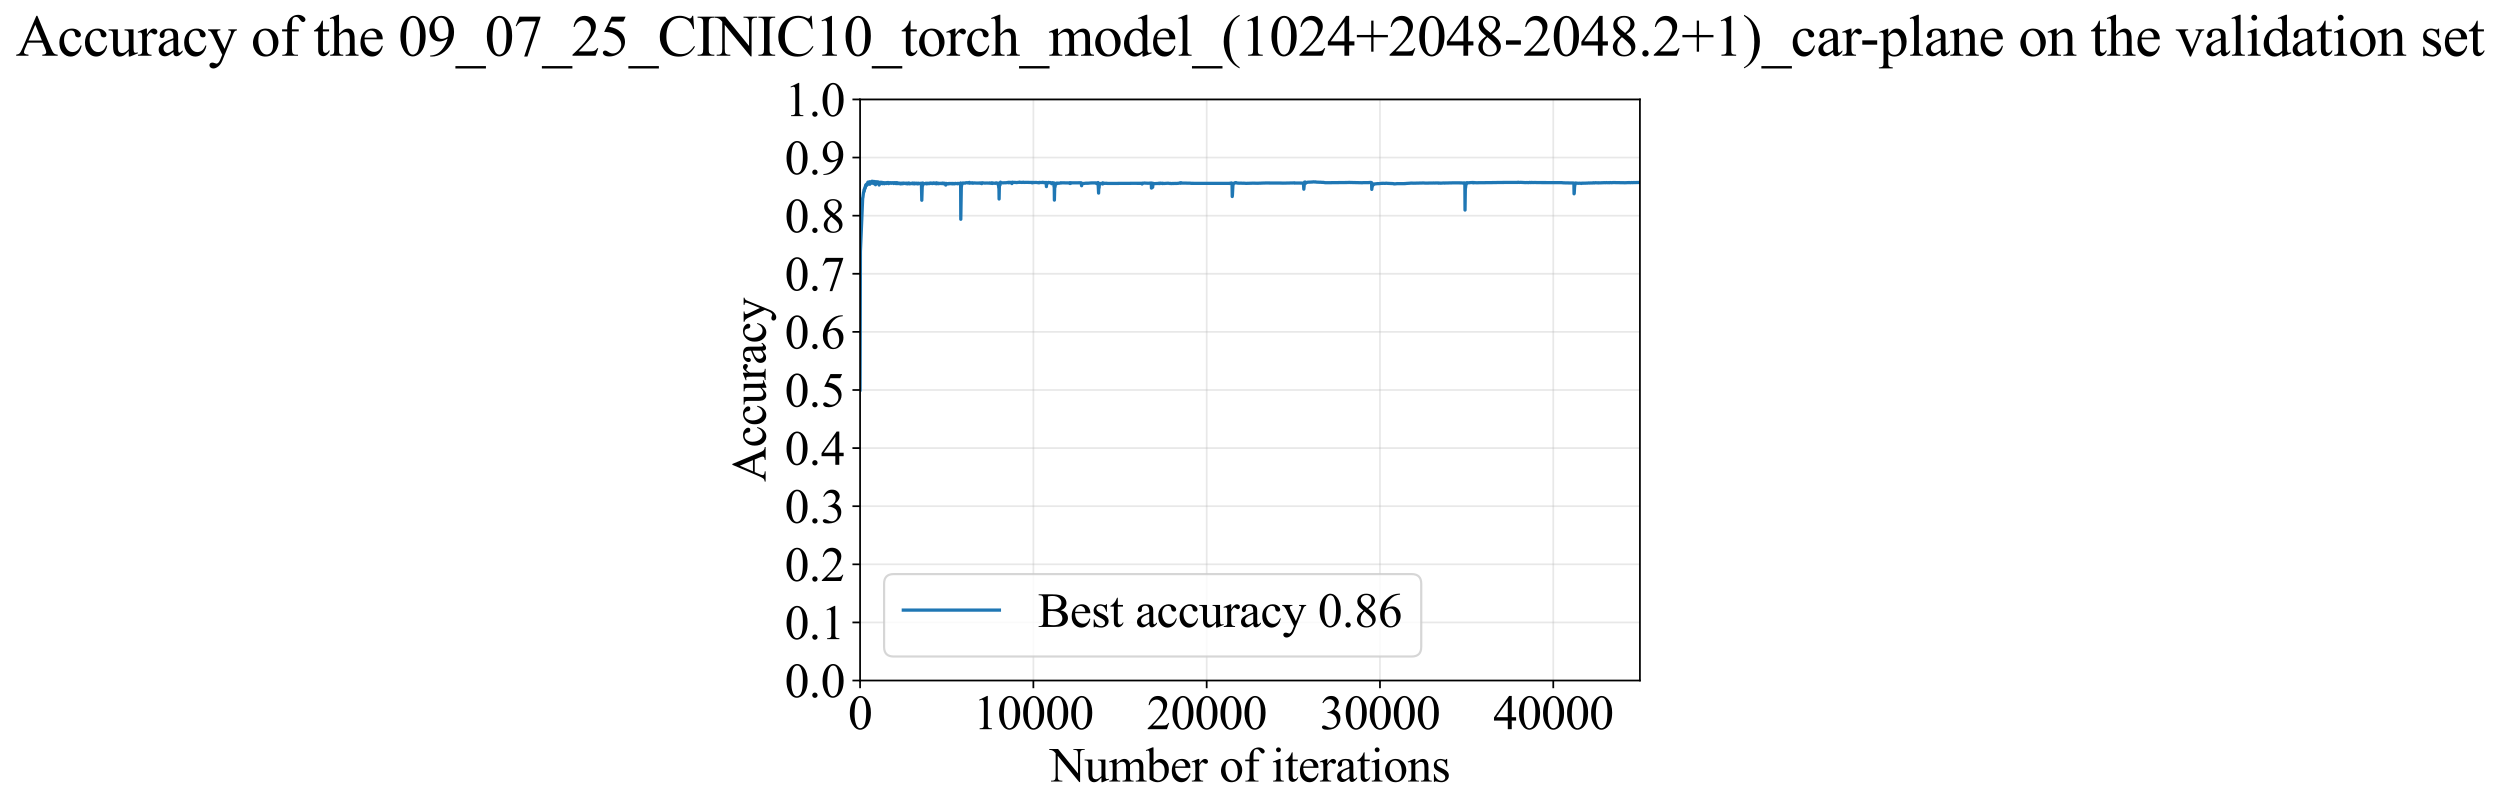 <?xml version="1.0" encoding="utf-8" standalone="no"?>
<!DOCTYPE svg PUBLIC "-//W3C//DTD SVG 1.1//EN"
  "http://www.w3.org/Graphics/SVG/1.1/DTD/svg11.dtd">
<svg xmlns:xlink="http://www.w3.org/1999/xlink" width="1144.84pt" height="369.808pt" viewBox="0 0 1144.84 369.808" xmlns="http://www.w3.org/2000/svg" version="1.1">
 <defs>
  <style type="text/css">*{stroke-linejoin: round; stroke-linecap: butt}</style>
 </defs>
 <g id="figure_1">
  <g id="patch_1">
   <path d="M 0 369.808 
L 1144.84 369.808 
L 1144.84 0 
L 0 0 
z
" style="fill: #ffffff"/>
  </g>
  <g id="axes_1">
   <g id="patch_2">
    <path d="M 393.86 311.644 
L 750.98 311.644 
L 750.98 45.532 
L 393.86 45.532 
z
" style="fill: #ffffff"/>
   </g>
   <g id="matplotlib.axis_1">
    <g id="xtick_1">
     <g id="line2d_1">
      <path d="M 393.86 311.644 
L 393.86 45.532 
" clip-path="url(#p920a5f2856)" style="fill: none; stroke: #b0b0b0; stroke-opacity: 0.3; stroke-width: 0.8; stroke-linecap: square"/>
     </g>
     <g id="line2d_2">
      <defs>
       <path id="m4268281fbc" d="M 0 0 
L 0 3.5 
" style="stroke: #000000; stroke-width: 0.8"/>
      </defs>
      <g>
       <use xlink:href="#m4268281fbc" x="393.86" y="311.644" style="stroke: #000000; stroke-width: 0.8"/>
      </g>
     </g>
     <g id="text_1">
      <!-- 0 -->
      <g transform="translate(388.36 333.92) scale(0.22 -0.22)">
       <defs>
        <path id="TimesNewRomanPSMT-30" d="M 231 2094 
Q 231 2819 450 3342 
Q 669 3866 1031 4122 
Q 1313 4325 1613 4325 
Q 2100 4325 2488 3828 
Q 2972 3213 2972 2159 
Q 2972 1422 2759 906 
Q 2547 391 2217 158 
Q 1888 -75 1581 -75 
Q 975 -75 572 641 
Q 231 1244 231 2094 
z
M 844 2016 
Q 844 1141 1059 588 
Q 1238 122 1591 122 
Q 1759 122 1940 273 
Q 2122 425 2216 781 
Q 2359 1319 2359 2297 
Q 2359 3022 2209 3506 
Q 2097 3866 1919 4016 
Q 1791 4119 1609 4119 
Q 1397 4119 1231 3928 
Q 1006 3669 925 3112 
Q 844 2556 844 2016 
z
" transform="scale(0.016)"/>
       </defs>
       <use xlink:href="#TimesNewRomanPSMT-30"/>
      </g>
     </g>
    </g>
    <g id="xtick_2">
     <g id="line2d_3">
      <path d="M 473.22 311.644 
L 473.22 45.532 
" clip-path="url(#p920a5f2856)" style="fill: none; stroke: #b0b0b0; stroke-opacity: 0.3; stroke-width: 0.8; stroke-linecap: square"/>
     </g>
     <g id="line2d_4">
      <g>
       <use xlink:href="#m4268281fbc" x="473.22" y="311.644" style="stroke: #000000; stroke-width: 0.8"/>
      </g>
     </g>
     <g id="text_2">
      <!-- 10000 -->
      <g transform="translate(445.72 333.92) scale(0.22 -0.22)">
       <defs>
        <path id="TimesNewRomanPSMT-31" d="M 750 3822 
L 1781 4325 
L 1884 4325 
L 1884 747 
Q 1884 391 1914 303 
Q 1944 216 2037 169 
Q 2131 122 2419 116 
L 2419 0 
L 825 0 
L 825 116 
Q 1125 122 1212 167 
Q 1300 213 1334 289 
Q 1369 366 1369 747 
L 1369 3034 
Q 1369 3497 1338 3628 
Q 1316 3728 1258 3775 
Q 1200 3822 1119 3822 
Q 1003 3822 797 3725 
L 750 3822 
z
" transform="scale(0.016)"/>
       </defs>
       <use xlink:href="#TimesNewRomanPSMT-31"/>
       <use xlink:href="#TimesNewRomanPSMT-30" transform="translate(50 0)"/>
       <use xlink:href="#TimesNewRomanPSMT-30" transform="translate(100 0)"/>
       <use xlink:href="#TimesNewRomanPSMT-30" transform="translate(150 0)"/>
       <use xlink:href="#TimesNewRomanPSMT-30" transform="translate(200 0)"/>
      </g>
     </g>
    </g>
    <g id="xtick_3">
     <g id="line2d_5">
      <path d="M 552.58 311.644 
L 552.58 45.532 
" clip-path="url(#p920a5f2856)" style="fill: none; stroke: #b0b0b0; stroke-opacity: 0.3; stroke-width: 0.8; stroke-linecap: square"/>
     </g>
     <g id="line2d_6">
      <g>
       <use xlink:href="#m4268281fbc" x="552.58" y="311.644" style="stroke: #000000; stroke-width: 0.8"/>
      </g>
     </g>
     <g id="text_3">
      <!-- 20000 -->
      <g transform="translate(525.08 333.92) scale(0.22 -0.22)">
       <defs>
        <path id="TimesNewRomanPSMT-32" d="M 2934 816 
L 2638 0 
L 138 0 
L 138 116 
Q 1241 1122 1691 1759 
Q 2141 2397 2141 2925 
Q 2141 3328 1894 3587 
Q 1647 3847 1303 3847 
Q 991 3847 742 3664 
Q 494 3481 375 3128 
L 259 3128 
Q 338 3706 661 4015 
Q 984 4325 1469 4325 
Q 1984 4325 2329 3994 
Q 2675 3663 2675 3213 
Q 2675 2891 2525 2569 
Q 2294 2063 1775 1497 
Q 997 647 803 472 
L 1909 472 
Q 2247 472 2383 497 
Q 2519 522 2628 598 
Q 2738 675 2819 816 
L 2934 816 
z
" transform="scale(0.016)"/>
       </defs>
       <use xlink:href="#TimesNewRomanPSMT-32"/>
       <use xlink:href="#TimesNewRomanPSMT-30" transform="translate(50 0)"/>
       <use xlink:href="#TimesNewRomanPSMT-30" transform="translate(100 0)"/>
       <use xlink:href="#TimesNewRomanPSMT-30" transform="translate(150 0)"/>
       <use xlink:href="#TimesNewRomanPSMT-30" transform="translate(200 0)"/>
      </g>
     </g>
    </g>
    <g id="xtick_4">
     <g id="line2d_7">
      <path d="M 631.94 311.644 
L 631.94 45.532 
" clip-path="url(#p920a5f2856)" style="fill: none; stroke: #b0b0b0; stroke-opacity: 0.3; stroke-width: 0.8; stroke-linecap: square"/>
     </g>
     <g id="line2d_8">
      <g>
       <use xlink:href="#m4268281fbc" x="631.94" y="311.644" style="stroke: #000000; stroke-width: 0.8"/>
      </g>
     </g>
     <g id="text_4">
      <!-- 30000 -->
      <g transform="translate(604.44 333.92) scale(0.22 -0.22)">
       <defs>
        <path id="TimesNewRomanPSMT-33" d="M 325 3431 
Q 506 3859 782 4092 
Q 1059 4325 1472 4325 
Q 1981 4325 2253 3994 
Q 2459 3747 2459 3466 
Q 2459 3003 1878 2509 
Q 2269 2356 2469 2072 
Q 2669 1788 2669 1403 
Q 2669 853 2319 450 
Q 1863 -75 997 -75 
Q 569 -75 414 31 
Q 259 138 259 259 
Q 259 350 332 419 
Q 406 488 509 488 
Q 588 488 669 463 
Q 722 447 909 348 
Q 1097 250 1169 231 
Q 1284 197 1416 197 
Q 1734 197 1970 444 
Q 2206 691 2206 1028 
Q 2206 1275 2097 1509 
Q 2016 1684 1919 1775 
Q 1784 1900 1550 2001 
Q 1316 2103 1072 2103 
L 972 2103 
L 972 2197 
Q 1219 2228 1467 2375 
Q 1716 2522 1828 2728 
Q 1941 2934 1941 3181 
Q 1941 3503 1739 3701 
Q 1538 3900 1238 3900 
Q 753 3900 428 3381 
L 325 3431 
z
" transform="scale(0.016)"/>
       </defs>
       <use xlink:href="#TimesNewRomanPSMT-33"/>
       <use xlink:href="#TimesNewRomanPSMT-30" transform="translate(50 0)"/>
       <use xlink:href="#TimesNewRomanPSMT-30" transform="translate(100 0)"/>
       <use xlink:href="#TimesNewRomanPSMT-30" transform="translate(150 0)"/>
       <use xlink:href="#TimesNewRomanPSMT-30" transform="translate(200 0)"/>
      </g>
     </g>
    </g>
    <g id="xtick_5">
     <g id="line2d_9">
      <path d="M 711.3 311.644 
L 711.3 45.532 
" clip-path="url(#p920a5f2856)" style="fill: none; stroke: #b0b0b0; stroke-opacity: 0.3; stroke-width: 0.8; stroke-linecap: square"/>
     </g>
     <g id="line2d_10">
      <g>
       <use xlink:href="#m4268281fbc" x="711.3" y="311.644" style="stroke: #000000; stroke-width: 0.8"/>
      </g>
     </g>
     <g id="text_5">
      <!-- 40000 -->
      <g transform="translate(683.8 333.92) scale(0.22 -0.22)">
       <defs>
        <path id="TimesNewRomanPSMT-34" d="M 2978 1563 
L 2978 1119 
L 2409 1119 
L 2409 0 
L 1894 0 
L 1894 1119 
L 100 1119 
L 100 1519 
L 2066 4325 
L 2409 4325 
L 2409 1563 
L 2978 1563 
z
M 1894 1563 
L 1894 3666 
L 406 1563 
L 1894 1563 
z
" transform="scale(0.016)"/>
       </defs>
       <use xlink:href="#TimesNewRomanPSMT-34"/>
       <use xlink:href="#TimesNewRomanPSMT-30" transform="translate(50 0)"/>
       <use xlink:href="#TimesNewRomanPSMT-30" transform="translate(100 0)"/>
       <use xlink:href="#TimesNewRomanPSMT-30" transform="translate(150 0)"/>
       <use xlink:href="#TimesNewRomanPSMT-30" transform="translate(200 0)"/>
      </g>
     </g>
    </g>
    <g id="text_6">
     <!-- Number of iterations -->
     <g transform="translate(480.778 357.902) scale(0.22 -0.22)">
      <defs>
       <path id="TimesNewRomanPSMT-4e" d="M -84 4238 
L 1066 4238 
L 3656 1059 
L 3656 3503 
Q 3656 3894 3569 3991 
Q 3453 4122 3203 4122 
L 3056 4122 
L 3056 4238 
L 4531 4238 
L 4531 4122 
L 4381 4122 
Q 4113 4122 4000 3959 
Q 3931 3859 3931 3503 
L 3931 -69 
L 3819 -69 
L 1025 3344 
L 1025 734 
Q 1025 344 1109 247 
Q 1228 116 1475 116 
L 1625 116 
L 1625 0 
L 150 0 
L 150 116 
L 297 116 
Q 569 116 681 278 
Q 750 378 750 734 
L 750 3681 
Q 566 3897 470 3965 
Q 375 4034 191 4094 
Q 100 4122 -84 4122 
L -84 4238 
z
" transform="scale(0.016)"/>
       <path id="TimesNewRomanPSMT-75" d="M 2709 2863 
L 2709 1128 
Q 2709 631 2732 520 
Q 2756 409 2807 365 
Q 2859 322 2928 322 
Q 3025 322 3147 375 
L 3191 266 
L 2334 -88 
L 2194 -88 
L 2194 519 
Q 1825 119 1631 15 
Q 1438 -88 1222 -88 
Q 981 -88 804 51 
Q 628 191 559 409 
Q 491 628 491 1028 
L 491 2306 
Q 491 2509 447 2587 
Q 403 2666 317 2708 
Q 231 2750 6 2747 
L 6 2863 
L 1009 2863 
L 1009 947 
Q 1009 547 1148 422 
Q 1288 297 1484 297 
Q 1619 297 1789 381 
Q 1959 466 2194 703 
L 2194 2325 
Q 2194 2569 2105 2655 
Q 2016 2741 1734 2747 
L 1734 2863 
L 2709 2863 
z
" transform="scale(0.016)"/>
       <path id="TimesNewRomanPSMT-6d" d="M 1050 2338 
Q 1363 2650 1419 2697 
Q 1559 2816 1721 2881 
Q 1884 2947 2044 2947 
Q 2313 2947 2506 2790 
Q 2700 2634 2766 2338 
Q 3088 2713 3309 2830 
Q 3531 2947 3766 2947 
Q 3994 2947 4170 2830 
Q 4347 2713 4450 2447 
Q 4519 2266 4519 1878 
L 4519 647 
Q 4519 378 4559 278 
Q 4591 209 4675 161 
Q 4759 113 4950 113 
L 4950 0 
L 3538 0 
L 3538 113 
L 3597 113 
Q 3781 113 3884 184 
Q 3956 234 3988 344 
Q 4000 397 4000 647 
L 4000 1878 
Q 4000 2228 3916 2372 
Q 3794 2572 3525 2572 
Q 3359 2572 3192 2489 
Q 3025 2406 2788 2181 
L 2781 2147 
L 2788 2013 
L 2788 647 
Q 2788 353 2820 281 
Q 2853 209 2943 161 
Q 3034 113 3253 113 
L 3253 0 
L 1806 0 
L 1806 113 
Q 2044 113 2133 169 
Q 2222 225 2256 338 
Q 2272 391 2272 647 
L 2272 1878 
Q 2272 2228 2169 2381 
Q 2031 2581 1784 2581 
Q 1616 2581 1450 2491 
Q 1191 2353 1050 2181 
L 1050 647 
Q 1050 366 1089 281 
Q 1128 197 1204 155 
Q 1281 113 1516 113 
L 1516 0 
L 100 0 
L 100 113 
Q 297 113 375 155 
Q 453 197 493 289 
Q 534 381 534 647 
L 534 1741 
Q 534 2213 506 2350 
Q 484 2453 437 2492 
Q 391 2531 309 2531 
Q 222 2531 100 2484 
L 53 2597 
L 916 2947 
L 1050 2947 
L 1050 2338 
z
" transform="scale(0.016)"/>
       <path id="TimesNewRomanPSMT-62" d="M 984 2369 
Q 1400 2947 1881 2947 
Q 2322 2947 2650 2570 
Q 2978 2194 2978 1541 
Q 2978 778 2472 313 
Q 2038 -88 1503 -88 
Q 1253 -88 995 3 
Q 738 94 469 275 
L 469 3241 
Q 469 3728 445 3840 
Q 422 3953 372 3993 
Q 322 4034 247 4034 
Q 159 4034 28 3984 
L -16 4094 
L 844 4444 
L 984 4444 
L 984 2369 
z
M 984 2169 
L 984 456 
Q 1144 300 1314 220 
Q 1484 141 1663 141 
Q 1947 141 2192 453 
Q 2438 766 2438 1363 
Q 2438 1913 2192 2208 
Q 1947 2503 1634 2503 
Q 1469 2503 1303 2419 
Q 1178 2356 984 2169 
z
" transform="scale(0.016)"/>
       <path id="TimesNewRomanPSMT-65" d="M 681 1784 
Q 678 1147 991 784 
Q 1303 422 1725 422 
Q 2006 422 2214 576 
Q 2422 731 2563 1106 
L 2659 1044 
Q 2594 616 2278 264 
Q 1963 -88 1488 -88 
Q 972 -88 605 314 
Q 238 716 238 1394 
Q 238 2128 614 2539 
Q 991 2950 1559 2950 
Q 2041 2950 2350 2633 
Q 2659 2316 2659 1784 
L 681 1784 
z
M 681 1966 
L 2006 1966 
Q 1991 2241 1941 2353 
Q 1863 2528 1708 2628 
Q 1553 2728 1384 2728 
Q 1125 2728 920 2526 
Q 716 2325 681 1966 
z
" transform="scale(0.016)"/>
       <path id="TimesNewRomanPSMT-72" d="M 1038 2947 
L 1038 2303 
Q 1397 2947 1775 2947 
Q 1947 2947 2059 2842 
Q 2172 2738 2172 2600 
Q 2172 2478 2090 2393 
Q 2009 2309 1897 2309 
Q 1788 2309 1652 2417 
Q 1516 2525 1450 2525 
Q 1394 2525 1328 2463 
Q 1188 2334 1038 2041 
L 1038 669 
Q 1038 431 1097 309 
Q 1138 225 1241 169 
Q 1344 113 1538 113 
L 1538 0 
L 72 0 
L 72 113 
Q 291 113 397 181 
Q 475 231 506 341 
Q 522 394 522 644 
L 522 1753 
Q 522 2253 501 2348 
Q 481 2444 426 2487 
Q 372 2531 291 2531 
Q 194 2531 72 2484 
L 41 2597 
L 906 2947 
L 1038 2947 
z
" transform="scale(0.016)"/>
       <path id="TimesNewRomanPSMT-20" transform="scale(0.016)"/>
       <path id="TimesNewRomanPSMT-6f" d="M 1600 2947 
Q 2250 2947 2644 2453 
Q 2978 2031 2978 1484 
Q 2978 1100 2793 706 
Q 2609 313 2286 112 
Q 1963 -88 1566 -88 
Q 919 -88 538 428 
Q 216 863 216 1403 
Q 216 1797 411 2186 
Q 606 2575 925 2761 
Q 1244 2947 1600 2947 
z
M 1503 2744 
Q 1338 2744 1170 2645 
Q 1003 2547 900 2300 
Q 797 2053 797 1666 
Q 797 1041 1045 587 
Q 1294 134 1700 134 
Q 2003 134 2200 384 
Q 2397 634 2397 1244 
Q 2397 2006 2069 2444 
Q 1847 2744 1503 2744 
z
" transform="scale(0.016)"/>
       <path id="TimesNewRomanPSMT-66" d="M 1319 2638 
L 1319 756 
Q 1319 356 1406 250 
Q 1522 113 1716 113 
L 1975 113 
L 1975 0 
L 266 0 
L 266 113 
L 394 113 
Q 519 113 622 175 
Q 725 238 764 344 
Q 803 450 803 756 
L 803 2638 
L 247 2638 
L 247 2863 
L 803 2863 
L 803 3050 
Q 803 3478 940 3775 
Q 1078 4072 1361 4255 
Q 1644 4438 1997 4438 
Q 2325 4438 2600 4225 
Q 2781 4084 2781 3909 
Q 2781 3816 2700 3733 
Q 2619 3650 2525 3650 
Q 2453 3650 2373 3701 
Q 2294 3753 2178 3923 
Q 2063 4094 1966 4153 
Q 1869 4213 1750 4213 
Q 1606 4213 1506 4136 
Q 1406 4059 1362 3898 
Q 1319 3738 1319 3069 
L 1319 2863 
L 2056 2863 
L 2056 2638 
L 1319 2638 
z
" transform="scale(0.016)"/>
       <path id="TimesNewRomanPSMT-69" d="M 928 4444 
Q 1059 4444 1151 4351 
Q 1244 4259 1244 4128 
Q 1244 3997 1151 3903 
Q 1059 3809 928 3809 
Q 797 3809 703 3903 
Q 609 3997 609 4128 
Q 609 4259 701 4351 
Q 794 4444 928 4444 
z
M 1188 2947 
L 1188 647 
Q 1188 378 1227 289 
Q 1266 200 1342 156 
Q 1419 113 1622 113 
L 1622 0 
L 231 0 
L 231 113 
Q 441 113 512 153 
Q 584 194 626 287 
Q 669 381 669 647 
L 669 1750 
Q 669 2216 641 2353 
Q 619 2453 572 2492 
Q 525 2531 444 2531 
Q 356 2531 231 2484 
L 188 2597 
L 1050 2947 
L 1188 2947 
z
" transform="scale(0.016)"/>
       <path id="TimesNewRomanPSMT-74" d="M 1031 3803 
L 1031 2863 
L 1700 2863 
L 1700 2644 
L 1031 2644 
L 1031 788 
Q 1031 509 1111 412 
Q 1191 316 1316 316 
Q 1419 316 1516 380 
Q 1613 444 1666 569 
L 1788 569 
Q 1678 263 1478 108 
Q 1278 -47 1066 -47 
Q 922 -47 784 33 
Q 647 113 581 261 
Q 516 409 516 719 
L 516 2644 
L 63 2644 
L 63 2747 
Q 234 2816 414 2980 
Q 594 3144 734 3369 
Q 806 3488 934 3803 
L 1031 3803 
z
" transform="scale(0.016)"/>
       <path id="TimesNewRomanPSMT-61" d="M 1822 413 
Q 1381 72 1269 19 
Q 1100 -59 909 -59 
Q 613 -59 420 144 
Q 228 347 228 678 
Q 228 888 322 1041 
Q 450 1253 767 1440 
Q 1084 1628 1822 1897 
L 1822 2009 
Q 1822 2438 1686 2597 
Q 1550 2756 1291 2756 
Q 1094 2756 978 2650 
Q 859 2544 859 2406 
L 866 2225 
Q 866 2081 792 2003 
Q 719 1925 600 1925 
Q 484 1925 411 2006 
Q 338 2088 338 2228 
Q 338 2497 613 2722 
Q 888 2947 1384 2947 
Q 1766 2947 2009 2819 
Q 2194 2722 2281 2516 
Q 2338 2381 2338 1966 
L 2338 994 
Q 2338 584 2353 492 
Q 2369 400 2405 369 
Q 2441 338 2488 338 
Q 2538 338 2575 359 
Q 2641 400 2828 588 
L 2828 413 
Q 2478 -56 2159 -56 
Q 2006 -56 1915 50 
Q 1825 156 1822 413 
z
M 1822 616 
L 1822 1706 
Q 1350 1519 1213 1441 
Q 966 1303 859 1153 
Q 753 1003 753 825 
Q 753 600 887 451 
Q 1022 303 1197 303 
Q 1434 303 1822 616 
z
" transform="scale(0.016)"/>
       <path id="TimesNewRomanPSMT-6e" d="M 1034 2341 
Q 1538 2947 1994 2947 
Q 2228 2947 2397 2830 
Q 2566 2713 2666 2444 
Q 2734 2256 2734 1869 
L 2734 647 
Q 2734 375 2778 278 
Q 2813 200 2889 156 
Q 2966 113 3172 113 
L 3172 0 
L 1756 0 
L 1756 113 
L 1816 113 
Q 2016 113 2095 173 
Q 2175 234 2206 353 
Q 2219 400 2219 647 
L 2219 1819 
Q 2219 2209 2117 2386 
Q 2016 2563 1775 2563 
Q 1403 2563 1034 2156 
L 1034 647 
Q 1034 356 1069 288 
Q 1113 197 1189 155 
Q 1266 113 1500 113 
L 1500 0 
L 84 0 
L 84 113 
L 147 113 
Q 366 113 442 223 
Q 519 334 519 647 
L 519 1709 
Q 519 2225 495 2337 
Q 472 2450 423 2490 
Q 375 2531 294 2531 
Q 206 2531 84 2484 
L 38 2597 
L 900 2947 
L 1034 2947 
L 1034 2341 
z
" transform="scale(0.016)"/>
       <path id="TimesNewRomanPSMT-73" d="M 2050 2947 
L 2050 1972 
L 1947 1972 
Q 1828 2431 1642 2597 
Q 1456 2763 1169 2763 
Q 950 2763 815 2647 
Q 681 2531 681 2391 
Q 681 2216 781 2091 
Q 878 1963 1175 1819 
L 1631 1597 
Q 2266 1288 2266 781 
Q 2266 391 1970 151 
Q 1675 -88 1309 -88 
Q 1047 -88 709 6 
Q 606 38 541 38 
Q 469 38 428 -44 
L 325 -44 
L 325 978 
L 428 978 
Q 516 541 762 319 
Q 1009 97 1316 97 
Q 1531 97 1667 223 
Q 1803 350 1803 528 
Q 1803 744 1651 891 
Q 1500 1038 1047 1263 
Q 594 1488 453 1669 
Q 313 1847 313 2119 
Q 313 2472 555 2709 
Q 797 2947 1181 2947 
Q 1350 2947 1591 2875 
Q 1750 2828 1803 2828 
Q 1853 2828 1881 2850 
Q 1909 2872 1947 2947 
L 2050 2947 
z
" transform="scale(0.016)"/>
      </defs>
      <use xlink:href="#TimesNewRomanPSMT-4e"/>
      <use xlink:href="#TimesNewRomanPSMT-75" transform="translate(72.217 0)"/>
      <use xlink:href="#TimesNewRomanPSMT-6d" transform="translate(122.217 0)"/>
      <use xlink:href="#TimesNewRomanPSMT-62" transform="translate(200 0)"/>
      <use xlink:href="#TimesNewRomanPSMT-65" transform="translate(250 0)"/>
      <use xlink:href="#TimesNewRomanPSMT-72" transform="translate(294.385 0)"/>
      <use xlink:href="#TimesNewRomanPSMT-20" transform="translate(327.686 0)"/>
      <use xlink:href="#TimesNewRomanPSMT-6f" transform="translate(352.686 0)"/>
      <use xlink:href="#TimesNewRomanPSMT-66" transform="translate(402.686 0)"/>
      <use xlink:href="#TimesNewRomanPSMT-20" transform="translate(435.986 0)"/>
      <use xlink:href="#TimesNewRomanPSMT-69" transform="translate(460.986 0)"/>
      <use xlink:href="#TimesNewRomanPSMT-74" transform="translate(488.77 0)"/>
      <use xlink:href="#TimesNewRomanPSMT-65" transform="translate(516.553 0)"/>
      <use xlink:href="#TimesNewRomanPSMT-72" transform="translate(560.938 0)"/>
      <use xlink:href="#TimesNewRomanPSMT-61" transform="translate(594.238 0)"/>
      <use xlink:href="#TimesNewRomanPSMT-74" transform="translate(638.623 0)"/>
      <use xlink:href="#TimesNewRomanPSMT-69" transform="translate(666.406 0)"/>
      <use xlink:href="#TimesNewRomanPSMT-6f" transform="translate(694.189 0)"/>
      <use xlink:href="#TimesNewRomanPSMT-6e" transform="translate(744.189 0)"/>
      <use xlink:href="#TimesNewRomanPSMT-73" transform="translate(794.189 0)"/>
     </g>
    </g>
   </g>
   <g id="matplotlib.axis_2">
    <g id="ytick_1">
     <g id="line2d_11">
      <path d="M 393.86 311.644 
L 750.98 311.644 
" clip-path="url(#p920a5f2856)" style="fill: none; stroke: #b0b0b0; stroke-opacity: 0.3; stroke-width: 0.8; stroke-linecap: square"/>
     </g>
     <g id="line2d_12">
      <defs>
       <path id="m100d59eb37" d="M 0 0 
L -3.5 0 
" style="stroke: #000000; stroke-width: 0.8"/>
      </defs>
      <g>
       <use xlink:href="#m100d59eb37" x="393.86" y="311.644" style="stroke: #000000; stroke-width: 0.8"/>
      </g>
     </g>
     <g id="text_7">
      <!-- 0.0 -->
      <g transform="translate(359.36 319.282) scale(0.22 -0.22)">
       <defs>
        <path id="TimesNewRomanPSMT-2e" d="M 800 606 
Q 947 606 1047 504 
Q 1147 403 1147 259 
Q 1147 116 1045 14 
Q 944 -88 800 -88 
Q 656 -88 554 14 
Q 453 116 453 259 
Q 453 406 554 506 
Q 656 606 800 606 
z
" transform="scale(0.016)"/>
       </defs>
       <use xlink:href="#TimesNewRomanPSMT-30"/>
       <use xlink:href="#TimesNewRomanPSMT-2e" transform="translate(50 0)"/>
       <use xlink:href="#TimesNewRomanPSMT-30" transform="translate(75 0)"/>
      </g>
     </g>
    </g>
    <g id="ytick_2">
     <g id="line2d_13">
      <path d="M 393.86 285.032 
L 750.98 285.032 
" clip-path="url(#p920a5f2856)" style="fill: none; stroke: #b0b0b0; stroke-opacity: 0.3; stroke-width: 0.8; stroke-linecap: square"/>
     </g>
     <g id="line2d_14">
      <g>
       <use xlink:href="#m100d59eb37" x="393.86" y="285.032" style="stroke: #000000; stroke-width: 0.8"/>
      </g>
     </g>
     <g id="text_8">
      <!-- 0.1 -->
      <g transform="translate(359.36 292.67) scale(0.22 -0.22)">
       <use xlink:href="#TimesNewRomanPSMT-30"/>
       <use xlink:href="#TimesNewRomanPSMT-2e" transform="translate(50 0)"/>
       <use xlink:href="#TimesNewRomanPSMT-31" transform="translate(75 0)"/>
      </g>
     </g>
    </g>
    <g id="ytick_3">
     <g id="line2d_15">
      <path d="M 393.86 258.421 
L 750.98 258.421 
" clip-path="url(#p920a5f2856)" style="fill: none; stroke: #b0b0b0; stroke-opacity: 0.3; stroke-width: 0.8; stroke-linecap: square"/>
     </g>
     <g id="line2d_16">
      <g>
       <use xlink:href="#m100d59eb37" x="393.86" y="258.421" style="stroke: #000000; stroke-width: 0.8"/>
      </g>
     </g>
     <g id="text_9">
      <!-- 0.2 -->
      <g transform="translate(359.36 266.059) scale(0.22 -0.22)">
       <use xlink:href="#TimesNewRomanPSMT-30"/>
       <use xlink:href="#TimesNewRomanPSMT-2e" transform="translate(50 0)"/>
       <use xlink:href="#TimesNewRomanPSMT-32" transform="translate(75 0)"/>
      </g>
     </g>
    </g>
    <g id="ytick_4">
     <g id="line2d_17">
      <path d="M 393.86 231.81 
L 750.98 231.81 
" clip-path="url(#p920a5f2856)" style="fill: none; stroke: #b0b0b0; stroke-opacity: 0.3; stroke-width: 0.8; stroke-linecap: square"/>
     </g>
     <g id="line2d_18">
      <g>
       <use xlink:href="#m100d59eb37" x="393.86" y="231.81" style="stroke: #000000; stroke-width: 0.8"/>
      </g>
     </g>
     <g id="text_10">
      <!-- 0.3 -->
      <g transform="translate(359.36 239.448) scale(0.22 -0.22)">
       <use xlink:href="#TimesNewRomanPSMT-30"/>
       <use xlink:href="#TimesNewRomanPSMT-2e" transform="translate(50 0)"/>
       <use xlink:href="#TimesNewRomanPSMT-33" transform="translate(75 0)"/>
      </g>
     </g>
    </g>
    <g id="ytick_5">
     <g id="line2d_19">
      <path d="M 393.86 205.199 
L 750.98 205.199 
" clip-path="url(#p920a5f2856)" style="fill: none; stroke: #b0b0b0; stroke-opacity: 0.3; stroke-width: 0.8; stroke-linecap: square"/>
     </g>
     <g id="line2d_20">
      <g>
       <use xlink:href="#m100d59eb37" x="393.86" y="205.199" style="stroke: #000000; stroke-width: 0.8"/>
      </g>
     </g>
     <g id="text_11">
      <!-- 0.4 -->
      <g transform="translate(359.36 212.837) scale(0.22 -0.22)">
       <use xlink:href="#TimesNewRomanPSMT-30"/>
       <use xlink:href="#TimesNewRomanPSMT-2e" transform="translate(50 0)"/>
       <use xlink:href="#TimesNewRomanPSMT-34" transform="translate(75 0)"/>
      </g>
     </g>
    </g>
    <g id="ytick_6">
     <g id="line2d_21">
      <path d="M 393.86 178.588 
L 750.98 178.588 
" clip-path="url(#p920a5f2856)" style="fill: none; stroke: #b0b0b0; stroke-opacity: 0.3; stroke-width: 0.8; stroke-linecap: square"/>
     </g>
     <g id="line2d_22">
      <g>
       <use xlink:href="#m100d59eb37" x="393.86" y="178.588" style="stroke: #000000; stroke-width: 0.8"/>
      </g>
     </g>
     <g id="text_12">
      <!-- 0.5 -->
      <g transform="translate(359.36 186.226) scale(0.22 -0.22)">
       <defs>
        <path id="TimesNewRomanPSMT-35" d="M 2778 4238 
L 2534 3706 
L 1259 3706 
L 981 3138 
Q 1809 3016 2294 2522 
Q 2709 2097 2709 1522 
Q 2709 1188 2573 903 
Q 2438 619 2231 419 
Q 2025 219 1772 97 
Q 1413 -75 1034 -75 
Q 653 -75 479 54 
Q 306 184 306 341 
Q 306 428 378 495 
Q 450 563 559 563 
Q 641 563 702 538 
Q 763 513 909 409 
Q 1144 247 1384 247 
Q 1750 247 2026 523 
Q 2303 800 2303 1197 
Q 2303 1581 2056 1914 
Q 1809 2247 1375 2428 
Q 1034 2569 447 2591 
L 1259 4238 
L 2778 4238 
z
" transform="scale(0.016)"/>
       </defs>
       <use xlink:href="#TimesNewRomanPSMT-30"/>
       <use xlink:href="#TimesNewRomanPSMT-2e" transform="translate(50 0)"/>
       <use xlink:href="#TimesNewRomanPSMT-35" transform="translate(75 0)"/>
      </g>
     </g>
    </g>
    <g id="ytick_7">
     <g id="line2d_23">
      <path d="M 393.86 151.976 
L 750.98 151.976 
" clip-path="url(#p920a5f2856)" style="fill: none; stroke: #b0b0b0; stroke-opacity: 0.3; stroke-width: 0.8; stroke-linecap: square"/>
     </g>
     <g id="line2d_24">
      <g>
       <use xlink:href="#m100d59eb37" x="393.86" y="151.976" style="stroke: #000000; stroke-width: 0.8"/>
      </g>
     </g>
     <g id="text_13">
      <!-- 0.6 -->
      <g transform="translate(359.36 159.614) scale(0.22 -0.22)">
       <defs>
        <path id="TimesNewRomanPSMT-36" d="M 2869 4325 
L 2869 4209 
Q 2456 4169 2195 4045 
Q 1934 3922 1679 3669 
Q 1425 3416 1258 3105 
Q 1091 2794 978 2366 
Q 1428 2675 1881 2675 
Q 2316 2675 2634 2325 
Q 2953 1975 2953 1425 
Q 2953 894 2631 456 
Q 2244 -75 1606 -75 
Q 1172 -75 869 213 
Q 275 772 275 1663 
Q 275 2231 503 2743 
Q 731 3256 1154 3653 
Q 1578 4050 1965 4187 
Q 2353 4325 2688 4325 
L 2869 4325 
z
M 925 2138 
Q 869 1716 869 1456 
Q 869 1156 980 804 
Q 1091 453 1309 247 
Q 1469 100 1697 100 
Q 1969 100 2183 356 
Q 2397 613 2397 1088 
Q 2397 1622 2184 2012 
Q 1972 2403 1581 2403 
Q 1463 2403 1327 2353 
Q 1191 2303 925 2138 
z
" transform="scale(0.016)"/>
       </defs>
       <use xlink:href="#TimesNewRomanPSMT-30"/>
       <use xlink:href="#TimesNewRomanPSMT-2e" transform="translate(50 0)"/>
       <use xlink:href="#TimesNewRomanPSMT-36" transform="translate(75 0)"/>
      </g>
     </g>
    </g>
    <g id="ytick_8">
     <g id="line2d_25">
      <path d="M 393.86 125.365 
L 750.98 125.365 
" clip-path="url(#p920a5f2856)" style="fill: none; stroke: #b0b0b0; stroke-opacity: 0.3; stroke-width: 0.8; stroke-linecap: square"/>
     </g>
     <g id="line2d_26">
      <g>
       <use xlink:href="#m100d59eb37" x="393.86" y="125.365" style="stroke: #000000; stroke-width: 0.8"/>
      </g>
     </g>
     <g id="text_14">
      <!-- 0.7 -->
      <g transform="translate(359.36 133.003) scale(0.22 -0.22)">
       <defs>
        <path id="TimesNewRomanPSMT-37" d="M 644 4238 
L 2916 4238 
L 2916 4119 
L 1503 -88 
L 1153 -88 
L 2419 3728 
L 1253 3728 
Q 900 3728 750 3644 
Q 488 3500 328 3200 
L 238 3234 
L 644 4238 
z
" transform="scale(0.016)"/>
       </defs>
       <use xlink:href="#TimesNewRomanPSMT-30"/>
       <use xlink:href="#TimesNewRomanPSMT-2e" transform="translate(50 0)"/>
       <use xlink:href="#TimesNewRomanPSMT-37" transform="translate(75 0)"/>
      </g>
     </g>
    </g>
    <g id="ytick_9">
     <g id="line2d_27">
      <path d="M 393.86 98.754 
L 750.98 98.754 
" clip-path="url(#p920a5f2856)" style="fill: none; stroke: #b0b0b0; stroke-opacity: 0.3; stroke-width: 0.8; stroke-linecap: square"/>
     </g>
     <g id="line2d_28">
      <g>
       <use xlink:href="#m100d59eb37" x="393.86" y="98.754" style="stroke: #000000; stroke-width: 0.8"/>
      </g>
     </g>
     <g id="text_15">
      <!-- 0.8 -->
      <g transform="translate(359.36 106.392) scale(0.22 -0.22)">
       <defs>
        <path id="TimesNewRomanPSMT-38" d="M 1228 2134 
Q 725 2547 579 2797 
Q 434 3047 434 3316 
Q 434 3728 753 4026 
Q 1072 4325 1600 4325 
Q 2113 4325 2425 4047 
Q 2738 3769 2738 3413 
Q 2738 3175 2569 2928 
Q 2400 2681 1866 2347 
Q 2416 1922 2594 1678 
Q 2831 1359 2831 1006 
Q 2831 559 2490 242 
Q 2150 -75 1597 -75 
Q 994 -75 656 303 
Q 388 606 388 966 
Q 388 1247 577 1523 
Q 766 1800 1228 2134 
z
M 1719 2469 
Q 2094 2806 2194 3001 
Q 2294 3197 2294 3444 
Q 2294 3772 2109 3958 
Q 1925 4144 1606 4144 
Q 1288 4144 1088 3959 
Q 888 3775 888 3528 
Q 888 3366 970 3203 
Q 1053 3041 1206 2894 
L 1719 2469 
z
M 1375 2016 
Q 1116 1797 991 1539 
Q 866 1281 866 981 
Q 866 578 1086 336 
Q 1306 94 1647 94 
Q 1984 94 2187 284 
Q 2391 475 2391 747 
Q 2391 972 2272 1150 
Q 2050 1481 1375 2016 
z
" transform="scale(0.016)"/>
       </defs>
       <use xlink:href="#TimesNewRomanPSMT-30"/>
       <use xlink:href="#TimesNewRomanPSMT-2e" transform="translate(50 0)"/>
       <use xlink:href="#TimesNewRomanPSMT-38" transform="translate(75 0)"/>
      </g>
     </g>
    </g>
    <g id="ytick_10">
     <g id="line2d_29">
      <path d="M 393.86 72.143 
L 750.98 72.143 
" clip-path="url(#p920a5f2856)" style="fill: none; stroke: #b0b0b0; stroke-opacity: 0.3; stroke-width: 0.8; stroke-linecap: square"/>
     </g>
     <g id="line2d_30">
      <g>
       <use xlink:href="#m100d59eb37" x="393.86" y="72.143" style="stroke: #000000; stroke-width: 0.8"/>
      </g>
     </g>
     <g id="text_16">
      <!-- 0.9 -->
      <g transform="translate(359.36 79.781) scale(0.22 -0.22)">
       <defs>
        <path id="TimesNewRomanPSMT-39" d="M 338 -88 
L 338 28 
Q 744 34 1094 217 
Q 1444 400 1770 856 
Q 2097 1313 2225 1859 
Q 1734 1544 1338 1544 
Q 891 1544 572 1889 
Q 253 2234 253 2806 
Q 253 3363 572 3797 
Q 956 4325 1575 4325 
Q 2097 4325 2469 3894 
Q 2925 3359 2925 2575 
Q 2925 1869 2578 1258 
Q 2231 647 1613 244 
Q 1109 -88 516 -88 
L 338 -88 
z
M 2275 2091 
Q 2331 2497 2331 2741 
Q 2331 3044 2228 3395 
Q 2125 3747 1936 3934 
Q 1747 4122 1506 4122 
Q 1228 4122 1018 3872 
Q 809 3622 809 3128 
Q 809 2469 1088 2097 
Q 1291 1828 1588 1828 
Q 1731 1828 1928 1897 
Q 2125 1966 2275 2091 
z
" transform="scale(0.016)"/>
       </defs>
       <use xlink:href="#TimesNewRomanPSMT-30"/>
       <use xlink:href="#TimesNewRomanPSMT-2e" transform="translate(50 0)"/>
       <use xlink:href="#TimesNewRomanPSMT-39" transform="translate(75 0)"/>
      </g>
     </g>
    </g>
    <g id="ytick_11">
     <g id="line2d_31">
      <path d="M 393.86 45.532 
L 750.98 45.532 
" clip-path="url(#p920a5f2856)" style="fill: none; stroke: #b0b0b0; stroke-opacity: 0.3; stroke-width: 0.8; stroke-linecap: square"/>
     </g>
     <g id="line2d_32">
      <g>
       <use xlink:href="#m100d59eb37" x="393.86" y="45.532" style="stroke: #000000; stroke-width: 0.8"/>
      </g>
     </g>
     <g id="text_17">
      <!-- 1.0 -->
      <g transform="translate(359.36 53.17) scale(0.22 -0.22)">
       <use xlink:href="#TimesNewRomanPSMT-31"/>
       <use xlink:href="#TimesNewRomanPSMT-2e" transform="translate(50 0)"/>
       <use xlink:href="#TimesNewRomanPSMT-30" transform="translate(75 0)"/>
      </g>
     </g>
    </g>
    <g id="text_18">
     <!-- Accuracy -->
     <g transform="translate(350.613 220.726) rotate(-90) scale(0.22 -0.22)">
      <defs>
       <path id="TimesNewRomanPSMT-41" d="M 2928 1419 
L 1288 1419 
L 1000 750 
Q 894 503 894 381 
Q 894 284 986 211 
Q 1078 138 1384 116 
L 1384 0 
L 50 0 
L 50 116 
Q 316 163 394 238 
Q 553 388 747 847 
L 2238 4334 
L 2347 4334 
L 3822 809 
Q 4000 384 4145 257 
Q 4291 131 4550 116 
L 4550 0 
L 2878 0 
L 2878 116 
Q 3131 128 3220 200 
Q 3309 272 3309 375 
Q 3309 513 3184 809 
L 2928 1419 
z
M 2841 1650 
L 2122 3363 
L 1384 1650 
L 2841 1650 
z
" transform="scale(0.016)"/>
       <path id="TimesNewRomanPSMT-63" d="M 2631 1088 
Q 2516 522 2178 217 
Q 1841 -88 1431 -88 
Q 944 -88 581 321 
Q 219 731 219 1428 
Q 219 2103 620 2525 
Q 1022 2947 1584 2947 
Q 2006 2947 2278 2723 
Q 2550 2500 2550 2259 
Q 2550 2141 2473 2067 
Q 2397 1994 2259 1994 
Q 2075 1994 1981 2113 
Q 1928 2178 1911 2362 
Q 1894 2547 1784 2644 
Q 1675 2738 1481 2738 
Q 1169 2738 978 2506 
Q 725 2200 725 1697 
Q 725 1184 976 792 
Q 1228 400 1656 400 
Q 1963 400 2206 609 
Q 2378 753 2541 1131 
L 2631 1088 
z
" transform="scale(0.016)"/>
       <path id="TimesNewRomanPSMT-79" d="M 38 2863 
L 1372 2863 
L 1372 2747 
L 1306 2747 
Q 1166 2747 1095 2686 
Q 1025 2625 1025 2534 
Q 1025 2413 1128 2197 
L 1825 753 
L 2466 2334 
Q 2519 2463 2519 2588 
Q 2519 2644 2497 2672 
Q 2472 2706 2419 2726 
Q 2366 2747 2231 2747 
L 2231 2863 
L 3163 2863 
L 3163 2747 
Q 3047 2734 2984 2696 
Q 2922 2659 2847 2556 
Q 2819 2513 2741 2316 
L 1575 -541 
Q 1406 -956 1132 -1168 
Q 859 -1381 606 -1381 
Q 422 -1381 303 -1275 
Q 184 -1169 184 -1031 
Q 184 -900 270 -820 
Q 356 -741 506 -741 
Q 609 -741 788 -809 
Q 913 -856 944 -856 
Q 1038 -856 1148 -759 
Q 1259 -663 1372 -384 
L 1575 113 
L 547 2272 
Q 500 2369 397 2513 
Q 319 2622 269 2659 
Q 197 2709 38 2747 
L 38 2863 
z
" transform="scale(0.016)"/>
      </defs>
      <use xlink:href="#TimesNewRomanPSMT-41"/>
      <use xlink:href="#TimesNewRomanPSMT-63" transform="translate(72.217 0)"/>
      <use xlink:href="#TimesNewRomanPSMT-63" transform="translate(116.602 0)"/>
      <use xlink:href="#TimesNewRomanPSMT-75" transform="translate(160.986 0)"/>
      <use xlink:href="#TimesNewRomanPSMT-72" transform="translate(210.986 0)"/>
      <use xlink:href="#TimesNewRomanPSMT-61" transform="translate(244.287 0)"/>
      <use xlink:href="#TimesNewRomanPSMT-63" transform="translate(288.672 0)"/>
      <use xlink:href="#TimesNewRomanPSMT-79" transform="translate(333.057 0)"/>
     </g>
    </g>
   </g>
   <g id="line2d_33">
    <path d="M 393.86 178.588 
L 394.019 115.075 
L 395.051 90.652 
L 395.13 90.578 
L 395.447 88.065 
L 395.527 88.05 
L 395.686 86.897 
L 395.765 87.607 
L 395.924 86.247 
L 396.003 86.188 
L 396.082 86.394 
L 396.162 85.685 
L 396.241 86.114 
L 396.4 84.798 
L 396.479 85.286 
L 396.638 84.473 
L 396.717 84.887 
L 396.876 84.325 
L 396.956 84.857 
L 397.114 84.029 
L 397.194 84.443 
L 397.432 83.423 
L 397.511 83.497 
L 397.591 84.369 
L 397.67 84.236 
L 397.749 83.497 
L 397.829 83.659 
L 397.908 83.837 
L 398.146 83.231 
L 398.305 84.384 
L 398.384 83.275 
L 398.464 83.305 
L 398.543 83.911 
L 398.623 83.393 
L 398.702 83.63 
L 398.861 83.186 
L 398.94 83.556 
L 399.019 83.26 
L 399.099 83.305 
L 399.178 83.881 
L 399.337 82.994 
L 399.416 83.733 
L 399.496 83.379 
L 399.575 83.556 
L 399.654 83.039 
L 399.734 83.674 
L 399.893 83.157 
L 399.972 83.349 
L 400.051 84.073 
L 400.131 83.098 
L 400.21 83.172 
L 400.289 83.866 
L 400.448 83.127 
L 400.528 84.192 
L 400.686 83.393 
L 400.766 83.26 
L 400.845 83.556 
L 400.924 84.591 
L 401.083 83.393 
L 401.163 83.186 
L 401.242 84.206 
L 401.401 83.733 
L 401.48 83.792 
L 401.56 83.408 
L 401.718 83.985 
L 401.877 83.26 
L 401.956 83.245 
L 402.036 84.014 
L 402.115 83.896 
L 402.195 83.349 
L 402.353 83.659 
L 402.433 83.467 
L 402.512 83.63 
L 402.591 84.724 
L 402.83 83.733 
L 402.909 83.985 
L 403.068 83.452 
L 403.147 83.689 
L 403.226 83.497 
L 403.306 83.645 
L 403.385 83.556 
L 403.465 84.029 
L 403.623 83.586 
L 403.703 84.014 
L 403.782 83.467 
L 403.861 83.911 
L 403.941 83.807 
L 404.179 84.118 
L 404.576 83.63 
L 404.735 83.985 
L 404.814 83.659 
L 404.893 83.689 
L 404.973 84.147 
L 405.052 83.97 
L 405.132 83.733 
L 405.211 84.073 
L 405.37 83.674 
L 405.528 83.866 
L 405.608 83.689 
L 405.687 83.792 
L 405.767 83.689 
L 405.846 83.763 
L 405.925 83.778 
L 406.005 84.044 
L 406.084 83.615 
L 406.163 83.778 
L 406.243 83.689 
L 406.322 83.807 
L 406.402 83.748 
L 406.481 83.719 
L 406.56 83.866 
L 406.64 83.556 
L 406.798 83.911 
L 406.878 83.674 
L 406.957 84.088 
L 407.037 83.926 
L 407.116 83.94 
L 407.275 83.645 
L 407.354 83.94 
L 407.513 83.645 
L 407.751 83.866 
L 407.91 83.645 
L 408.148 83.955 
L 408.307 83.674 
L 408.386 83.866 
L 408.465 83.807 
L 408.545 83.866 
L 408.624 83.748 
L 408.703 83.852 
L 408.942 83.63 
L 409.021 83.852 
L 409.1 83.733 
L 409.259 84.044 
L 409.339 83.704 
L 409.418 83.837 
L 409.497 83.704 
L 409.577 83.778 
L 409.656 83.852 
L 409.815 83.615 
L 409.894 83.792 
L 409.974 83.645 
L 410.132 84.029 
L 410.291 83.733 
L 410.37 84.059 
L 410.45 83.748 
L 410.529 83.778 
L 410.609 83.763 
L 410.688 83.615 
L 410.767 84.059 
L 410.847 83.926 
L 411.005 83.733 
L 411.164 84.059 
L 411.64 83.807 
L 411.799 84.103 
L 411.879 83.911 
L 411.958 84.103 
L 412.037 84.029 
L 412.117 84.133 
L 412.196 83.911 
L 412.275 83.955 
L 412.514 84.236 
L 412.672 83.866 
L 412.752 83.985 
L 412.831 83.985 
L 412.911 84.118 
L 412.99 83.955 
L 413.069 84.044 
L 413.149 84.103 
L 413.228 83.852 
L 413.387 84.147 
L 413.546 83.911 
L 413.704 83.866 
L 413.784 84.029 
L 413.863 83.807 
L 414.022 83.955 
L 414.181 83.955 
L 414.26 83.896 
L 414.339 84.014 
L 414.419 83.896 
L 414.577 84.059 
L 414.736 83.955 
L 414.816 83.911 
L 414.895 84.073 
L 414.974 83.852 
L 415.054 83.911 
L 415.133 84.103 
L 415.292 83.955 
L 415.371 84.192 
L 415.53 83.881 
L 415.609 84.192 
L 415.768 84.014 
L 416.006 84.014 
L 416.086 84.133 
L 416.165 83.778 
L 416.403 84.147 
L 416.562 83.926 
L 416.641 84.192 
L 416.721 83.97 
L 416.8 84.073 
L 416.879 83.999 
L 417.038 84.088 
L 417.276 83.97 
L 417.594 84.088 
L 417.753 83.852 
L 417.991 84.118 
L 418.07 83.807 
L 418.149 83.911 
L 418.467 84.029 
L 418.626 84.221 
L 418.705 83.881 
L 418.784 83.955 
L 418.864 83.852 
L 419.023 83.999 
L 419.261 84.103 
L 419.499 84.133 
L 419.578 83.866 
L 419.658 83.94 
L 419.816 83.926 
L 419.975 83.985 
L 420.054 84.162 
L 420.134 84.088 
L 420.213 84.059 
L 420.293 84.221 
L 420.451 83.866 
L 420.531 84.147 
L 420.61 84.073 
L 420.69 83.955 
L 420.769 84.118 
L 420.848 83.955 
L 420.928 84.044 
L 421.325 83.955 
L 421.483 84.133 
L 421.801 83.896 
L 421.96 84.606 
L 422.118 91.702 
L 422.356 84.236 
L 422.436 83.807 
L 422.515 84.975 
L 422.674 83.837 
L 422.912 84.133 
L 423.547 84.088 
L 423.706 84.103 
L 423.865 83.926 
L 424.103 84.044 
L 424.262 84.059 
L 424.341 84.192 
L 424.5 83.881 
L 424.579 84.044 
L 424.658 83.97 
L 424.897 84.133 
L 425.055 83.97 
L 425.135 83.94 
L 425.214 84.059 
L 425.293 83.985 
L 425.452 83.97 
L 425.611 83.852 
L 425.69 84.088 
L 425.77 83.896 
L 425.849 83.985 
L 426.087 83.97 
L 426.246 83.778 
L 426.563 84.014 
L 426.643 83.881 
L 426.722 83.999 
L 426.802 83.911 
L 426.881 84.044 
L 426.96 83.896 
L 427.04 84.073 
L 427.198 83.822 
L 427.357 84.014 
L 427.595 83.733 
L 427.675 83.955 
L 427.754 83.792 
L 427.913 83.955 
L 428.072 83.94 
L 428.151 83.999 
L 428.23 83.852 
L 428.31 84.103 
L 428.389 83.999 
L 428.469 83.881 
L 428.548 83.985 
L 428.627 83.792 
L 428.786 84.118 
L 428.865 83.704 
L 429.024 84.147 
L 429.262 83.852 
L 429.421 84.029 
L 429.5 83.911 
L 429.58 83.97 
L 429.739 84.014 
L 429.818 83.896 
L 429.897 84.133 
L 430.056 84.014 
L 430.612 83.94 
L 430.77 84.044 
L 430.85 83.955 
L 431.009 84.073 
L 431.167 84.014 
L 431.247 83.911 
L 431.405 84.059 
L 431.644 83.837 
L 431.723 83.999 
L 431.802 83.911 
L 431.961 84.118 
L 432.041 84.177 
L 432.279 83.866 
L 432.437 84.044 
L 432.755 84.088 
L 432.834 84.162 
L 432.993 83.999 
L 433.072 84.753 
L 433.152 84.517 
L 433.311 83.985 
L 433.469 84.044 
L 433.707 84.266 
L 433.787 84.118 
L 433.866 84.177 
L 434.025 84.088 
L 434.184 84.206 
L 434.422 84.118 
L 434.501 84.221 
L 434.581 83.999 
L 434.66 84.103 
L 434.819 84.103 
L 434.977 84.014 
L 435.454 84.133 
L 435.533 83.999 
L 435.613 84.147 
L 435.692 84.029 
L 435.771 84.088 
L 436.009 84.073 
L 436.168 84.206 
L 436.248 83.999 
L 436.327 84.059 
L 436.565 84.044 
L 436.644 84.029 
L 436.803 84.206 
L 437.2 84.162 
L 437.359 84.118 
L 437.438 83.955 
L 437.518 84.029 
L 437.676 84.073 
L 438.47 84.029 
L 438.549 84.162 
L 438.708 83.955 
L 438.867 84.014 
L 439.343 84.118 
L 439.581 83.999 
L 439.82 83.94 
L 439.899 83.778 
L 439.978 100.41 
L 440.216 85.833 
L 440.455 84.014 
L 440.534 84.413 
L 440.613 83.896 
L 440.693 84.044 
L 440.851 83.807 
L 440.931 83.792 
L 441.01 83.955 
L 441.09 83.822 
L 441.169 83.881 
L 441.566 83.778 
L 441.883 83.896 
L 442.121 83.733 
L 442.757 83.659 
L 442.915 83.733 
L 443.074 83.733 
L 443.312 83.645 
L 443.392 83.807 
L 443.471 83.719 
L 443.709 83.586 
L 443.788 83.807 
L 443.947 83.526 
L 444.027 83.896 
L 444.106 83.748 
L 444.265 83.807 
L 444.344 83.748 
L 444.503 83.822 
L 444.662 83.792 
L 445.058 83.822 
L 445.138 83.674 
L 445.217 83.733 
L 445.376 83.792 
L 445.455 83.719 
L 445.535 83.926 
L 445.614 83.866 
L 445.773 83.763 
L 445.932 83.822 
L 446.249 83.763 
L 446.408 83.778 
L 446.646 83.837 
L 446.805 83.792 
L 447.202 83.837 
L 447.36 83.852 
L 447.519 83.822 
L 447.678 83.837 
L 447.916 83.837 
L 448.075 83.807 
L 448.234 83.866 
L 448.313 83.807 
L 448.472 83.866 
L 448.789 83.748 
L 448.869 83.896 
L 448.948 83.792 
L 449.027 83.94 
L 449.107 83.778 
L 449.186 83.926 
L 449.345 83.807 
L 449.504 83.999 
L 449.583 84.088 
L 449.662 83.704 
L 449.742 83.748 
L 449.821 83.689 
L 449.98 83.807 
L 450.139 83.778 
L 450.297 83.763 
L 451.171 83.881 
L 451.329 83.807 
L 451.567 83.822 
L 452.123 83.807 
L 452.599 83.866 
L 453.234 83.763 
L 453.314 83.911 
L 453.552 83.807 
L 453.949 83.985 
L 454.108 83.704 
L 454.266 83.911 
L 454.425 83.926 
L 454.504 84.014 
L 454.584 83.733 
L 454.663 83.852 
L 455.298 83.911 
L 455.457 83.881 
L 455.774 83.94 
L 455.854 83.792 
L 455.933 83.94 
L 456.092 83.837 
L 456.251 83.896 
L 456.33 83.733 
L 456.568 83.926 
L 457.044 83.852 
L 457.203 84.946 
L 457.283 84.576 
L 457.362 86.01 
L 457.441 84.768 
L 457.521 91.125 
L 457.679 84.147 
L 457.759 84.428 
L 457.918 84.783 
L 457.997 83.837 
L 458.076 83.94 
L 458.156 83.423 
L 458.235 83.748 
L 458.315 83.689 
L 458.394 83.778 
L 458.473 83.704 
L 458.711 83.733 
L 458.95 83.719 
L 459.267 83.719 
L 459.664 83.719 
L 459.823 83.689 
L 460.378 83.719 
L 460.537 83.659 
L 460.696 83.689 
L 461.251 83.6 
L 461.49 83.6 
L 461.648 83.512 
L 461.807 83.689 
L 462.045 83.467 
L 462.125 83.674 
L 462.204 83.541 
L 462.283 83.615 
L 462.363 83.63 
L 462.442 83.497 
L 462.522 83.674 
L 462.68 83.512 
L 462.918 83.63 
L 463.157 83.659 
L 463.236 83.748 
L 463.315 83.556 
L 463.395 84.059 
L 463.553 83.423 
L 463.712 83.541 
L 463.871 83.512 
L 465.141 83.541 
L 465.3 83.615 
L 466.173 83.541 
L 466.332 83.497 
L 466.729 83.467 
L 466.808 83.512 
L 466.887 83.393 
L 467.046 83.452 
L 467.364 83.512 
L 467.522 83.497 
L 467.84 83.541 
L 468.237 83.497 
L 468.475 83.541 
L 468.554 83.423 
L 468.634 83.497 
L 468.792 83.482 
L 469.269 83.556 
L 469.427 83.512 
L 472.602 83.541 
L 472.682 83.748 
L 472.761 83.659 
L 472.92 83.526 
L 472.999 83.674 
L 473.238 83.571 
L 473.396 83.571 
L 473.714 83.586 
L 474.428 83.541 
L 475.619 83.689 
L 475.698 83.586 
L 475.778 83.748 
L 475.936 83.526 
L 476.174 83.586 
L 476.492 83.586 
L 477.445 83.541 
L 477.524 83.467 
L 477.603 83.6 
L 477.683 83.541 
L 477.841 83.541 
L 478 83.571 
L 478.08 83.63 
L 478.238 83.586 
L 478.397 83.6 
L 478.476 83.733 
L 478.556 83.571 
L 478.635 83.615 
L 478.953 83.955 
L 479.032 84.147 
L 479.111 83.556 
L 479.191 85.448 
L 479.27 84.295 
L 479.35 84.31 
L 479.508 84.059 
L 479.588 83.659 
L 479.667 83.807 
L 479.826 83.659 
L 479.985 83.748 
L 480.143 83.526 
L 480.223 83.704 
L 480.382 83.6 
L 480.54 83.6 
L 480.699 83.674 
L 480.937 83.586 
L 481.096 83.674 
L 481.493 83.719 
L 481.572 84.118 
L 481.731 83.763 
L 481.89 83.822 
L 482.048 83.645 
L 482.287 83.792 
L 482.604 83.748 
L 482.683 85.478 
L 482.763 84.325 
L 482.842 91.628 
L 483.001 85.138 
L 483.08 85.774 
L 483.16 85.448 
L 483.318 84.118 
L 483.398 84.31 
L 483.477 84.118 
L 483.636 84.266 
L 483.715 83.866 
L 483.795 83.999 
L 483.953 83.852 
L 484.033 83.955 
L 484.112 83.822 
L 484.192 83.999 
L 484.271 83.955 
L 484.35 84.014 
L 484.43 83.896 
L 484.509 83.955 
L 484.747 83.852 
L 485.303 83.896 
L 485.779 83.674 
L 486.017 83.792 
L 486.255 83.719 
L 489.669 83.778 
L 489.748 83.852 
L 489.827 83.748 
L 489.907 84.014 
L 489.986 83.63 
L 490.066 84.029 
L 490.145 83.778 
L 490.224 83.852 
L 490.304 83.748 
L 490.383 83.926 
L 490.542 83.689 
L 490.78 83.733 
L 495.066 83.704 
L 495.304 85.049 
L 495.463 83.97 
L 496.257 84.029 
L 497.527 83.852 
L 497.686 83.94 
L 497.845 83.896 
L 498.4 83.896 
L 499.273 83.792 
L 499.75 83.778 
L 499.908 83.748 
L 501.893 83.763 
L 501.972 83.881 
L 502.052 83.748 
L 502.131 84.059 
L 502.21 83.822 
L 502.29 83.97 
L 502.528 83.852 
L 502.607 83.792 
L 502.766 83.926 
L 502.845 83.586 
L 503.084 88.42 
L 503.242 84.428 
L 503.322 85.995 
L 503.401 84.635 
L 503.48 84.65 
L 503.639 84.162 
L 503.719 84.044 
L 503.877 84.088 
L 503.957 84.162 
L 504.115 83.985 
L 504.512 84.014 
L 504.592 83.97 
L 504.671 84.133 
L 504.75 83.985 
L 504.83 84.059 
L 504.909 84.266 
L 504.989 83.704 
L 505.147 84.014 
L 505.227 83.852 
L 505.385 84.044 
L 505.544 83.866 
L 505.862 83.97 
L 506.02 83.985 
L 506.259 83.911 
L 506.735 83.985 
L 506.814 83.896 
L 506.973 84.014 
L 520.467 83.94 
L 520.626 83.955 
L 522.928 83.955 
L 523.007 84.251 
L 523.166 83.852 
L 523.404 83.926 
L 523.722 83.881 
L 523.96 83.807 
L 524.912 83.881 
L 525.23 83.881 
L 525.468 83.911 
L 526.024 83.911 
L 527.214 83.807 
L 527.294 86.128 
L 527.373 85.507 
L 527.452 86.025 
L 527.532 83.852 
L 527.691 85.286 
L 527.77 84.635 
L 527.849 85.744 
L 528.008 83.94 
L 528.087 84.31 
L 528.167 84.28 
L 528.246 84.28 
L 528.326 84.044 
L 528.405 84.103 
L 528.802 84.073 
L 530.151 84.014 
L 530.31 83.999 
L 530.469 84.059 
L 530.707 84.014 
L 530.786 83.881 
L 531.024 84.044 
L 531.104 84.073 
L 531.342 83.866 
L 531.501 83.866 
L 531.977 83.999 
L 532.136 83.94 
L 532.294 84.059 
L 532.453 83.896 
L 532.612 83.999 
L 532.771 83.985 
L 532.929 84.029 
L 534.517 83.926 
L 534.993 83.911 
L 535.549 83.999 
L 536.025 83.985 
L 536.263 84.073 
L 536.422 84.059 
L 537.137 83.999 
L 537.375 84.029 
L 537.692 83.999 
L 538.168 83.985 
L 538.486 84.014 
L 538.645 84.014 
L 539.835 83.926 
L 540.47 83.704 
L 540.629 83.926 
L 540.788 83.645 
L 540.947 83.852 
L 541.502 83.822 
L 541.661 83.881 
L 541.82 83.837 
L 545.154 83.896 
L 545.312 83.955 
L 563.331 83.985 
L 563.411 83.837 
L 563.49 83.881 
L 563.649 83.896 
L 563.887 83.837 
L 563.966 83.778 
L 564.046 83.926 
L 564.125 83.881 
L 564.204 84.887 
L 564.284 89.987 
L 564.363 89.381 
L 564.601 84.753 
L 564.998 83.926 
L 565.236 83.852 
L 565.633 83.659 
L 565.792 83.778 
L 565.951 83.615 
L 566.03 83.748 
L 566.189 83.674 
L 566.347 83.792 
L 567.062 83.881 
L 567.221 83.852 
L 567.618 83.896 
L 568.411 83.852 
L 568.57 83.896 
L 568.967 83.911 
L 569.443 83.896 
L 569.681 83.896 
L 570.396 83.955 
L 570.634 83.97 
L 573.65 83.881 
L 573.809 83.881 
L 574.365 83.896 
L 574.682 83.881 
L 575.079 83.911 
L 575.555 83.896 
L 575.952 83.926 
L 576.667 83.881 
L 577.143 83.866 
L 577.381 83.866 
L 577.857 83.852 
L 578.572 83.807 
L 579.048 83.822 
L 579.207 83.822 
L 579.445 83.792 
L 587.224 83.837 
L 587.383 83.866 
L 592.542 83.763 
L 592.621 83.748 
L 592.78 83.852 
L 592.86 83.719 
L 593.018 83.822 
L 596.511 83.837 
L 596.67 83.911 
L 596.828 83.852 
L 596.908 84.192 
L 597.067 86.631 
L 597.384 83.393 
L 597.464 83.467 
L 597.543 83.719 
L 597.702 83.364 
L 597.86 83.763 
L 597.94 83.896 
L 598.099 83.645 
L 599.051 83.408 
L 599.289 83.423 
L 601.036 83.349 
L 601.353 83.275 
L 602.147 83.334 
L 602.385 83.275 
L 602.702 83.393 
L 604.211 83.452 
L 604.369 83.482 
L 604.528 83.438 
L 605.56 83.526 
L 606.036 83.512 
L 606.274 83.571 
L 606.513 83.6 
L 606.909 83.674 
L 607.227 83.674 
L 616.435 83.586 
L 616.594 83.6 
L 616.752 83.571 
L 617.149 83.586 
L 617.546 83.571 
L 617.784 83.497 
L 618.26 83.6 
L 618.499 83.556 
L 619.213 83.586 
L 623.896 83.689 
L 624.055 83.645 
L 627.23 83.615 
L 627.389 83.526 
L 627.627 83.645 
L 627.786 83.526 
L 627.945 83.866 
L 628.024 83.645 
L 628.103 83.645 
L 628.183 86.72 
L 628.262 86.01 
L 628.341 85.685 
L 628.5 84.635 
L 628.58 85.034 
L 628.897 84.206 
L 629.056 84.517 
L 629.215 84.31 
L 629.373 84.206 
L 629.611 84.221 
L 629.85 84.192 
L 630.961 84.073 
L 631.358 84.103 
L 631.834 84.044 
L 632.787 83.955 
L 633.263 83.955 
L 633.501 83.94 
L 634.057 83.97 
L 634.374 83.97 
L 634.533 83.94 
L 634.692 83.881 
L 635.089 83.94 
L 635.485 83.97 
L 636.2 83.999 
L 638.105 84.088 
L 638.264 84.192 
L 638.422 84.147 
L 638.581 84.221 
L 639.454 84.133 
L 639.692 84.073 
L 640.407 84.103 
L 643.661 84.073 
L 643.82 84.014 
L 645.566 83.911 
L 646.122 83.852 
L 646.281 83.866 
L 646.678 83.837 
L 646.995 83.896 
L 651.758 83.792 
L 652.075 83.792 
L 652.552 83.852 
L 656.282 83.807 
L 656.441 83.763 
L 656.679 83.807 
L 657.076 83.822 
L 657.235 83.822 
L 657.394 83.778 
L 657.632 83.792 
L 657.791 83.778 
L 658.505 83.807 
L 658.664 83.763 
L 658.822 83.896 
L 659.299 83.807 
L 659.457 83.822 
L 659.775 83.911 
L 659.934 83.866 
L 660.727 83.807 
L 661.124 83.778 
L 661.363 83.778 
L 661.442 83.852 
L 661.601 83.807 
L 665.331 83.733 
L 665.57 83.719 
L 669.538 83.748 
L 669.697 83.807 
L 669.856 83.807 
L 670.173 83.866 
L 670.253 83.748 
L 670.332 83.896 
L 670.57 83.763 
L 670.808 83.763 
L 670.888 96.181 
L 671.047 85.256 
L 671.126 86.054 
L 671.285 84.443 
L 671.364 84.147 
L 671.443 84.428 
L 671.602 83.748 
L 671.682 83.659 
L 671.761 83.852 
L 671.92 83.674 
L 672.634 83.719 
L 673.19 83.63 
L 673.745 83.615 
L 673.984 83.615 
L 674.46 83.571 
L 674.619 83.748 
L 674.777 83.586 
L 674.857 83.719 
L 674.936 83.659 
L 675.015 83.586 
L 675.174 83.659 
L 675.571 83.674 
L 675.809 83.659 
L 675.968 83.689 
L 685.335 83.6 
L 685.493 83.571 
L 695.177 83.526 
L 695.257 83.438 
L 695.336 83.512 
L 695.733 83.541 
L 695.892 83.541 
L 696.209 83.497 
L 698.114 83.6 
L 698.432 83.63 
L 699.146 83.586 
L 699.305 83.615 
L 699.543 83.615 
L 700.099 83.63 
L 700.416 83.512 
L 700.654 83.586 
L 700.972 83.586 
L 701.051 83.63 
L 701.21 83.541 
L 702.083 83.6 
L 702.48 83.571 
L 702.798 83.571 
L 703.353 83.571 
L 703.591 83.615 
L 715.181 83.63 
L 715.339 83.689 
L 715.577 83.674 
L 716.054 83.733 
L 716.292 83.719 
L 716.689 83.748 
L 720.737 83.807 
L 720.816 88.745 
L 720.896 88.523 
L 721.055 85.507 
L 721.293 84.147 
L 721.372 84.118 
L 721.451 83.822 
L 721.531 83.866 
L 721.69 83.792 
L 721.848 83.911 
L 722.007 83.911 
L 722.166 83.881 
L 722.483 83.911 
L 722.96 83.94 
L 723.118 83.881 
L 723.912 83.94 
L 724.23 83.955 
L 724.309 83.999 
L 724.468 83.866 
L 725.182 83.896 
L 727.167 83.837 
L 727.405 83.778 
L 727.802 83.807 
L 729.389 83.778 
L 729.548 83.689 
L 729.707 83.763 
L 729.786 83.674 
L 729.945 83.778 
L 730.104 83.763 
L 730.262 83.778 
L 730.58 83.659 
L 731.374 83.733 
L 731.612 83.704 
L 731.929 83.778 
L 732.009 83.689 
L 732.088 83.763 
L 732.406 83.719 
L 732.723 83.733 
L 733.041 83.733 
L 733.279 83.719 
L 733.596 83.674 
L 733.914 83.689 
L 734.231 83.674 
L 734.549 83.645 
L 735.025 83.659 
L 735.184 83.689 
L 735.739 83.6 
L 735.898 83.674 
L 736.216 83.659 
L 736.374 83.659 
L 736.613 83.645 
L 737.009 83.704 
L 737.248 83.6 
L 738.041 83.674 
L 738.279 83.63 
L 738.438 83.645 
L 738.597 83.6 
L 744.312 83.689 
L 744.55 83.659 
L 744.947 83.659 
L 745.265 83.63 
L 745.741 83.645 
L 745.979 83.586 
L 746.535 83.674 
L 747.249 83.586 
L 747.408 83.63 
L 747.725 83.63 
L 748.281 83.586 
L 748.519 83.615 
L 750.98 83.541 
L 750.98 83.541 
" clip-path="url(#p920a5f2856)" style="fill: none; stroke: #1f77b4; stroke-width: 1.5; stroke-linecap: square"/>
   </g>
   <g id="patch_3">
    <path d="M 393.86 311.644 
L 393.86 45.532 
" style="fill: none; stroke: #000000; stroke-width: 0.8; stroke-linejoin: miter; stroke-linecap: square"/>
   </g>
   <g id="patch_4">
    <path d="M 750.98 311.644 
L 750.98 45.532 
" style="fill: none; stroke: #000000; stroke-width: 0.8; stroke-linejoin: miter; stroke-linecap: square"/>
   </g>
   <g id="patch_5">
    <path d="M 393.86 311.644 
L 750.98 311.644 
" style="fill: none; stroke: #000000; stroke-width: 0.8; stroke-linejoin: miter; stroke-linecap: square"/>
   </g>
   <g id="patch_6">
    <path d="M 393.86 45.532 
L 750.98 45.532 
" style="fill: none; stroke: #000000; stroke-width: 0.8; stroke-linejoin: miter; stroke-linecap: square"/>
   </g>
   <g id="text_19">
    <!-- Accuracy of the 09_07_25_CINIC10_torch_model_(1024+2048-2048.2+1)_car-plane on the validation set -->
    <g transform="translate(7.2 25.532) scale(0.264 -0.264)">
     <defs>
      <path id="TimesNewRomanPSMT-68" d="M 1041 4444 
L 1041 2350 
Q 1388 2731 1591 2839 
Q 1794 2947 1997 2947 
Q 2241 2947 2416 2812 
Q 2591 2678 2675 2391 
Q 2734 2191 2734 1659 
L 2734 647 
Q 2734 375 2778 275 
Q 2809 200 2884 156 
Q 2959 113 3159 113 
L 3159 0 
L 1753 0 
L 1753 113 
L 1819 113 
Q 2019 113 2097 173 
Q 2175 234 2206 353 
Q 2216 403 2216 647 
L 2216 1659 
Q 2216 2128 2167 2275 
Q 2119 2422 2012 2495 
Q 1906 2569 1756 2569 
Q 1603 2569 1437 2487 
Q 1272 2406 1041 2159 
L 1041 647 
Q 1041 353 1073 281 
Q 1106 209 1195 161 
Q 1284 113 1503 113 
L 1503 0 
L 84 0 
L 84 113 
Q 275 113 384 172 
Q 447 203 484 290 
Q 522 378 522 647 
L 522 3238 
Q 522 3728 498 3840 
Q 475 3953 426 3993 
Q 378 4034 297 4034 
Q 231 4034 84 3984 
L 41 4094 
L 897 4444 
L 1041 4444 
z
" transform="scale(0.016)"/>
      <path id="TimesNewRomanPSMT-5f" d="M 3256 -1381 
L -53 -1381 
L -53 -1119 
L 3256 -1119 
L 3256 -1381 
z
" transform="scale(0.016)"/>
      <path id="TimesNewRomanPSMT-43" d="M 3853 4334 
L 3950 2894 
L 3853 2894 
Q 3659 3541 3300 3825 
Q 2941 4109 2438 4109 
Q 2016 4109 1675 3895 
Q 1334 3681 1139 3212 
Q 944 2744 944 2047 
Q 944 1472 1128 1050 
Q 1313 628 1683 403 
Q 2053 178 2528 178 
Q 2941 178 3256 354 
Q 3572 531 3950 1056 
L 4047 994 
Q 3728 428 3303 165 
Q 2878 -97 2294 -97 
Q 1241 -97 663 684 
Q 231 1266 231 2053 
Q 231 2688 515 3219 
Q 800 3750 1298 4042 
Q 1797 4334 2388 4334 
Q 2847 4334 3294 4109 
Q 3425 4041 3481 4041 
Q 3566 4041 3628 4100 
Q 3709 4184 3744 4334 
L 3853 4334 
z
" transform="scale(0.016)"/>
      <path id="TimesNewRomanPSMT-49" d="M 1975 116 
L 1975 0 
L 159 0 
L 159 116 
L 309 116 
Q 572 116 691 269 
Q 766 369 766 750 
L 766 3488 
Q 766 3809 725 3913 
Q 694 3991 597 4047 
Q 459 4122 309 4122 
L 159 4122 
L 159 4238 
L 1975 4238 
L 1975 4122 
L 1822 4122 
Q 1563 4122 1444 3969 
Q 1366 3869 1366 3488 
L 1366 750 
Q 1366 428 1406 325 
Q 1438 247 1538 191 
Q 1672 116 1822 116 
L 1975 116 
z
" transform="scale(0.016)"/>
      <path id="TimesNewRomanPSMT-64" d="M 2222 322 
Q 2013 103 1813 7 
Q 1613 -88 1381 -88 
Q 913 -88 563 304 
Q 213 697 213 1313 
Q 213 1928 600 2439 
Q 988 2950 1597 2950 
Q 1975 2950 2222 2709 
L 2222 3238 
Q 2222 3728 2198 3840 
Q 2175 3953 2125 3993 
Q 2075 4034 2000 4034 
Q 1919 4034 1784 3984 
L 1744 4094 
L 2597 4444 
L 2738 4444 
L 2738 1134 
Q 2738 631 2761 520 
Q 2784 409 2836 365 
Q 2888 322 2956 322 
Q 3041 322 3181 375 
L 3216 266 
L 2366 -88 
L 2222 -88 
L 2222 322 
z
M 2222 541 
L 2222 2016 
Q 2203 2228 2109 2403 
Q 2016 2578 1861 2667 
Q 1706 2756 1559 2756 
Q 1284 2756 1069 2509 
Q 784 2184 784 1559 
Q 784 928 1059 592 
Q 1334 256 1672 256 
Q 1956 256 2222 541 
z
" transform="scale(0.016)"/>
      <path id="TimesNewRomanPSMT-6c" d="M 1184 4444 
L 1184 647 
Q 1184 378 1223 290 
Q 1263 203 1344 158 
Q 1425 113 1647 113 
L 1647 0 
L 244 0 
L 244 113 
Q 441 113 512 153 
Q 584 194 625 287 
Q 666 381 666 647 
L 666 3247 
Q 666 3731 644 3842 
Q 622 3953 573 3993 
Q 525 4034 450 4034 
Q 369 4034 244 3984 
L 191 4094 
L 1044 4444 
L 1184 4444 
z
" transform="scale(0.016)"/>
      <path id="TimesNewRomanPSMT-28" d="M 1988 -1253 
L 1988 -1369 
Q 1516 -1131 1200 -813 
Q 750 -359 506 256 
Q 263 872 263 1534 
Q 263 2503 741 3301 
Q 1219 4100 1988 4444 
L 1988 4313 
Q 1603 4100 1356 3731 
Q 1109 3363 987 2797 
Q 866 2231 866 1616 
Q 866 947 969 400 
Q 1050 -31 1165 -292 
Q 1281 -553 1476 -793 
Q 1672 -1034 1988 -1253 
z
" transform="scale(0.016)"/>
      <path id="TimesNewRomanPSMT-2b" d="M 1672 441 
L 1672 2000 
L 116 2000 
L 116 2256 
L 1672 2256 
L 1672 3809 
L 1922 3809 
L 1922 2256 
L 3484 2256 
L 3484 2000 
L 1922 2000 
L 1922 441 
L 1672 441 
z
" transform="scale(0.016)"/>
      <path id="TimesNewRomanPSMT-2d" d="M 259 1672 
L 1875 1672 
L 1875 1200 
L 259 1200 
L 259 1672 
z
" transform="scale(0.016)"/>
      <path id="TimesNewRomanPSMT-29" d="M 144 4313 
L 144 4444 
Q 619 4209 934 3891 
Q 1381 3434 1625 2820 
Q 1869 2206 1869 1541 
Q 1869 572 1392 -226 
Q 916 -1025 144 -1369 
L 144 -1253 
Q 528 -1038 776 -670 
Q 1025 -303 1145 264 
Q 1266 831 1266 1447 
Q 1266 2113 1163 2663 
Q 1084 3094 967 3353 
Q 850 3613 656 3853 
Q 463 4094 144 4313 
z
" transform="scale(0.016)"/>
      <path id="TimesNewRomanPSMT-70" d="M -6 2578 
L 875 2934 
L 994 2934 
L 994 2266 
Q 1216 2644 1439 2795 
Q 1663 2947 1909 2947 
Q 2341 2947 2628 2609 
Q 2981 2197 2981 1534 
Q 2981 794 2556 309 
Q 2206 -88 1675 -88 
Q 1444 -88 1275 -22 
Q 1150 25 994 166 
L 994 -706 
Q 994 -1000 1030 -1079 
Q 1066 -1159 1155 -1206 
Q 1244 -1253 1478 -1253 
L 1478 -1369 
L -22 -1369 
L -22 -1253 
L 56 -1253 
Q 228 -1256 350 -1188 
Q 409 -1153 442 -1076 
Q 475 -1000 475 -688 
L 475 2019 
Q 475 2297 450 2372 
Q 425 2447 370 2484 
Q 316 2522 222 2522 
Q 147 2522 31 2478 
L -6 2578 
z
M 994 2081 
L 994 1013 
Q 994 666 1022 556 
Q 1066 375 1236 237 
Q 1406 100 1666 100 
Q 1978 100 2172 344 
Q 2425 663 2425 1241 
Q 2425 1897 2138 2250 
Q 1938 2494 1663 2494 
Q 1513 2494 1366 2419 
Q 1253 2363 994 2081 
z
" transform="scale(0.016)"/>
      <path id="TimesNewRomanPSMT-76" d="M 53 2863 
L 1400 2863 
L 1400 2747 
L 1313 2747 
Q 1191 2747 1127 2687 
Q 1063 2628 1063 2528 
Q 1063 2419 1128 2269 
L 1794 688 
L 2463 2328 
Q 2534 2503 2534 2594 
Q 2534 2638 2509 2666 
Q 2475 2713 2422 2730 
Q 2369 2747 2206 2747 
L 2206 2863 
L 3141 2863 
L 3141 2747 
Q 2978 2734 2916 2681 
Q 2806 2588 2719 2369 
L 1703 -88 
L 1575 -88 
L 553 2328 
Q 484 2497 421 2570 
Q 359 2644 263 2694 
Q 209 2722 53 2747 
L 53 2863 
z
" transform="scale(0.016)"/>
     </defs>
     <use xlink:href="#TimesNewRomanPSMT-41"/>
     <use xlink:href="#TimesNewRomanPSMT-63" transform="translate(72.217 0)"/>
     <use xlink:href="#TimesNewRomanPSMT-63" transform="translate(116.602 0)"/>
     <use xlink:href="#TimesNewRomanPSMT-75" transform="translate(160.986 0)"/>
     <use xlink:href="#TimesNewRomanPSMT-72" transform="translate(210.986 0)"/>
     <use xlink:href="#TimesNewRomanPSMT-61" transform="translate(244.287 0)"/>
     <use xlink:href="#TimesNewRomanPSMT-63" transform="translate(288.672 0)"/>
     <use xlink:href="#TimesNewRomanPSMT-79" transform="translate(333.057 0)"/>
     <use xlink:href="#TimesNewRomanPSMT-20" transform="translate(383.057 0)"/>
     <use xlink:href="#TimesNewRomanPSMT-6f" transform="translate(408.057 0)"/>
     <use xlink:href="#TimesNewRomanPSMT-66" transform="translate(458.057 0)"/>
     <use xlink:href="#TimesNewRomanPSMT-20" transform="translate(491.357 0)"/>
     <use xlink:href="#TimesNewRomanPSMT-74" transform="translate(516.357 0)"/>
     <use xlink:href="#TimesNewRomanPSMT-68" transform="translate(544.141 0)"/>
     <use xlink:href="#TimesNewRomanPSMT-65" transform="translate(594.141 0)"/>
     <use xlink:href="#TimesNewRomanPSMT-20" transform="translate(638.525 0)"/>
     <use xlink:href="#TimesNewRomanPSMT-30" transform="translate(663.525 0)"/>
     <use xlink:href="#TimesNewRomanPSMT-39" transform="translate(713.525 0)"/>
     <use xlink:href="#TimesNewRomanPSMT-5f" transform="translate(763.525 0)"/>
     <use xlink:href="#TimesNewRomanPSMT-30" transform="translate(813.525 0)"/>
     <use xlink:href="#TimesNewRomanPSMT-37" transform="translate(863.525 0)"/>
     <use xlink:href="#TimesNewRomanPSMT-5f" transform="translate(913.525 0)"/>
     <use xlink:href="#TimesNewRomanPSMT-32" transform="translate(963.525 0)"/>
     <use xlink:href="#TimesNewRomanPSMT-35" transform="translate(1013.525 0)"/>
     <use xlink:href="#TimesNewRomanPSMT-5f" transform="translate(1063.525 0)"/>
     <use xlink:href="#TimesNewRomanPSMT-43" transform="translate(1113.525 0)"/>
     <use xlink:href="#TimesNewRomanPSMT-49" transform="translate(1180.225 0)"/>
     <use xlink:href="#TimesNewRomanPSMT-4e" transform="translate(1213.525 0)"/>
     <use xlink:href="#TimesNewRomanPSMT-49" transform="translate(1285.742 0)"/>
     <use xlink:href="#TimesNewRomanPSMT-43" transform="translate(1319.043 0)"/>
     <use xlink:href="#TimesNewRomanPSMT-31" transform="translate(1385.742 0)"/>
     <use xlink:href="#TimesNewRomanPSMT-30" transform="translate(1435.742 0)"/>
     <use xlink:href="#TimesNewRomanPSMT-5f" transform="translate(1485.742 0)"/>
     <use xlink:href="#TimesNewRomanPSMT-74" transform="translate(1535.742 0)"/>
     <use xlink:href="#TimesNewRomanPSMT-6f" transform="translate(1563.525 0)"/>
     <use xlink:href="#TimesNewRomanPSMT-72" transform="translate(1613.525 0)"/>
     <use xlink:href="#TimesNewRomanPSMT-63" transform="translate(1646.826 0)"/>
     <use xlink:href="#TimesNewRomanPSMT-68" transform="translate(1691.211 0)"/>
     <use xlink:href="#TimesNewRomanPSMT-5f" transform="translate(1741.211 0)"/>
     <use xlink:href="#TimesNewRomanPSMT-6d" transform="translate(1791.211 0)"/>
     <use xlink:href="#TimesNewRomanPSMT-6f" transform="translate(1868.994 0)"/>
     <use xlink:href="#TimesNewRomanPSMT-64" transform="translate(1918.994 0)"/>
     <use xlink:href="#TimesNewRomanPSMT-65" transform="translate(1968.994 0)"/>
     <use xlink:href="#TimesNewRomanPSMT-6c" transform="translate(2013.379 0)"/>
     <use xlink:href="#TimesNewRomanPSMT-5f" transform="translate(2041.162 0)"/>
     <use xlink:href="#TimesNewRomanPSMT-28" transform="translate(2091.162 0)"/>
     <use xlink:href="#TimesNewRomanPSMT-31" transform="translate(2124.463 0)"/>
     <use xlink:href="#TimesNewRomanPSMT-30" transform="translate(2174.463 0)"/>
     <use xlink:href="#TimesNewRomanPSMT-32" transform="translate(2224.463 0)"/>
     <use xlink:href="#TimesNewRomanPSMT-34" transform="translate(2274.463 0)"/>
     <use xlink:href="#TimesNewRomanPSMT-2b" transform="translate(2324.463 0)"/>
     <use xlink:href="#TimesNewRomanPSMT-32" transform="translate(2380.859 0)"/>
     <use xlink:href="#TimesNewRomanPSMT-30" transform="translate(2430.859 0)"/>
     <use xlink:href="#TimesNewRomanPSMT-34" transform="translate(2480.859 0)"/>
     <use xlink:href="#TimesNewRomanPSMT-38" transform="translate(2530.859 0)"/>
     <use xlink:href="#TimesNewRomanPSMT-2d" transform="translate(2580.859 0)"/>
     <use xlink:href="#TimesNewRomanPSMT-32" transform="translate(2614.16 0)"/>
     <use xlink:href="#TimesNewRomanPSMT-30" transform="translate(2664.16 0)"/>
     <use xlink:href="#TimesNewRomanPSMT-34" transform="translate(2714.16 0)"/>
     <use xlink:href="#TimesNewRomanPSMT-38" transform="translate(2764.16 0)"/>
     <use xlink:href="#TimesNewRomanPSMT-2e" transform="translate(2814.16 0)"/>
     <use xlink:href="#TimesNewRomanPSMT-32" transform="translate(2839.16 0)"/>
     <use xlink:href="#TimesNewRomanPSMT-2b" transform="translate(2889.16 0)"/>
     <use xlink:href="#TimesNewRomanPSMT-31" transform="translate(2945.557 0)"/>
     <use xlink:href="#TimesNewRomanPSMT-29" transform="translate(2995.557 0)"/>
     <use xlink:href="#TimesNewRomanPSMT-5f" transform="translate(3028.857 0)"/>
     <use xlink:href="#TimesNewRomanPSMT-63" transform="translate(3078.857 0)"/>
     <use xlink:href="#TimesNewRomanPSMT-61" transform="translate(3123.242 0)"/>
     <use xlink:href="#TimesNewRomanPSMT-72" transform="translate(3167.627 0)"/>
     <use xlink:href="#TimesNewRomanPSMT-2d" transform="translate(3198.928 0)"/>
     <use xlink:href="#TimesNewRomanPSMT-70" transform="translate(3232.229 0)"/>
     <use xlink:href="#TimesNewRomanPSMT-6c" transform="translate(3282.229 0)"/>
     <use xlink:href="#TimesNewRomanPSMT-61" transform="translate(3310.012 0)"/>
     <use xlink:href="#TimesNewRomanPSMT-6e" transform="translate(3354.396 0)"/>
     <use xlink:href="#TimesNewRomanPSMT-65" transform="translate(3404.396 0)"/>
     <use xlink:href="#TimesNewRomanPSMT-20" transform="translate(3448.781 0)"/>
     <use xlink:href="#TimesNewRomanPSMT-6f" transform="translate(3473.781 0)"/>
     <use xlink:href="#TimesNewRomanPSMT-6e" transform="translate(3523.781 0)"/>
     <use xlink:href="#TimesNewRomanPSMT-20" transform="translate(3573.781 0)"/>
     <use xlink:href="#TimesNewRomanPSMT-74" transform="translate(3598.781 0)"/>
     <use xlink:href="#TimesNewRomanPSMT-68" transform="translate(3626.564 0)"/>
     <use xlink:href="#TimesNewRomanPSMT-65" transform="translate(3676.564 0)"/>
     <use xlink:href="#TimesNewRomanPSMT-20" transform="translate(3720.949 0)"/>
     <use xlink:href="#TimesNewRomanPSMT-76" transform="translate(3745.949 0)"/>
     <use xlink:href="#TimesNewRomanPSMT-61" transform="translate(3795.949 0)"/>
     <use xlink:href="#TimesNewRomanPSMT-6c" transform="translate(3840.334 0)"/>
     <use xlink:href="#TimesNewRomanPSMT-69" transform="translate(3868.117 0)"/>
     <use xlink:href="#TimesNewRomanPSMT-64" transform="translate(3895.9 0)"/>
     <use xlink:href="#TimesNewRomanPSMT-61" transform="translate(3945.9 0)"/>
     <use xlink:href="#TimesNewRomanPSMT-74" transform="translate(3990.285 0)"/>
     <use xlink:href="#TimesNewRomanPSMT-69" transform="translate(4018.068 0)"/>
     <use xlink:href="#TimesNewRomanPSMT-6f" transform="translate(4045.852 0)"/>
     <use xlink:href="#TimesNewRomanPSMT-6e" transform="translate(4095.852 0)"/>
     <use xlink:href="#TimesNewRomanPSMT-20" transform="translate(4145.852 0)"/>
     <use xlink:href="#TimesNewRomanPSMT-73" transform="translate(4170.852 0)"/>
     <use xlink:href="#TimesNewRomanPSMT-65" transform="translate(4209.768 0)"/>
     <use xlink:href="#TimesNewRomanPSMT-74" transform="translate(4254.152 0)"/>
    </g>
   </g>
   <g id="legend_1">
    <g id="patch_7">
     <path d="M 409.26 300.644 
L 646.43 300.644 
Q 650.83 300.644 650.83 296.243 
L 650.83 267.296 
Q 650.83 262.896 646.43 262.896 
L 409.26 262.896 
Q 404.86 262.896 404.86 267.296 
L 404.86 296.243 
Q 404.86 300.644 409.26 300.644 
z
" style="fill: #ffffff; opacity: 0.8; stroke: #cccccc; stroke-linejoin: miter"/>
    </g>
    <g id="line2d_34">
     <path d="M 413.66 279.396 
L 435.66 279.396 
L 457.66 279.396 
" style="fill: none; stroke: #1f77b4; stroke-width: 1.5; stroke-linecap: square"/>
    </g>
    <g id="text_20">
     <!-- Best accuracy 0.86 -->
     <g transform="translate(475.26 287.096) scale(0.22 -0.22)">
      <defs>
       <path id="TimesNewRomanPSMT-42" d="M 2956 2163 
Q 3397 2069 3616 1863 
Q 3919 1575 3919 1159 
Q 3919 844 3719 555 
Q 3519 266 3170 133 
Q 2822 0 2106 0 
L 106 0 
L 106 116 
L 266 116 
Q 531 116 647 284 
Q 719 394 719 750 
L 719 3488 
Q 719 3881 628 3984 
Q 506 4122 266 4122 
L 106 4122 
L 106 4238 
L 1938 4238 
Q 2450 4238 2759 4163 
Q 3228 4050 3475 3764 
Q 3722 3478 3722 3106 
Q 3722 2788 3528 2536 
Q 3334 2284 2956 2163 
z
M 1319 2331 
Q 1434 2309 1582 2298 
Q 1731 2288 1909 2288 
Q 2366 2288 2595 2386 
Q 2825 2484 2947 2687 
Q 3069 2891 3069 3131 
Q 3069 3503 2766 3765 
Q 2463 4028 1881 4028 
Q 1569 4028 1319 3959 
L 1319 2331 
z
M 1319 306 
Q 1681 222 2034 222 
Q 2600 222 2897 476 
Q 3194 731 3194 1106 
Q 3194 1353 3059 1581 
Q 2925 1809 2622 1940 
Q 2319 2072 1872 2072 
Q 1678 2072 1540 2065 
Q 1403 2059 1319 2044 
L 1319 306 
z
" transform="scale(0.016)"/>
      </defs>
      <use xlink:href="#TimesNewRomanPSMT-42"/>
      <use xlink:href="#TimesNewRomanPSMT-65" transform="translate(66.699 0)"/>
      <use xlink:href="#TimesNewRomanPSMT-73" transform="translate(111.084 0)"/>
      <use xlink:href="#TimesNewRomanPSMT-74" transform="translate(150 0)"/>
      <use xlink:href="#TimesNewRomanPSMT-20" transform="translate(177.783 0)"/>
      <use xlink:href="#TimesNewRomanPSMT-61" transform="translate(202.783 0)"/>
      <use xlink:href="#TimesNewRomanPSMT-63" transform="translate(247.168 0)"/>
      <use xlink:href="#TimesNewRomanPSMT-63" transform="translate(291.553 0)"/>
      <use xlink:href="#TimesNewRomanPSMT-75" transform="translate(335.938 0)"/>
      <use xlink:href="#TimesNewRomanPSMT-72" transform="translate(385.938 0)"/>
      <use xlink:href="#TimesNewRomanPSMT-61" transform="translate(419.238 0)"/>
      <use xlink:href="#TimesNewRomanPSMT-63" transform="translate(463.623 0)"/>
      <use xlink:href="#TimesNewRomanPSMT-79" transform="translate(508.008 0)"/>
      <use xlink:href="#TimesNewRomanPSMT-20" transform="translate(558.008 0)"/>
      <use xlink:href="#TimesNewRomanPSMT-30" transform="translate(583.008 0)"/>
      <use xlink:href="#TimesNewRomanPSMT-2e" transform="translate(633.008 0)"/>
      <use xlink:href="#TimesNewRomanPSMT-38" transform="translate(658.008 0)"/>
      <use xlink:href="#TimesNewRomanPSMT-36" transform="translate(708.008 0)"/>
     </g>
    </g>
   </g>
  </g>
 </g>
 <defs>
  <clipPath id="p920a5f2856">
   <rect x="393.86" y="45.532" width="357.12" height="266.112"/>
  </clipPath>
 </defs>
</svg>
